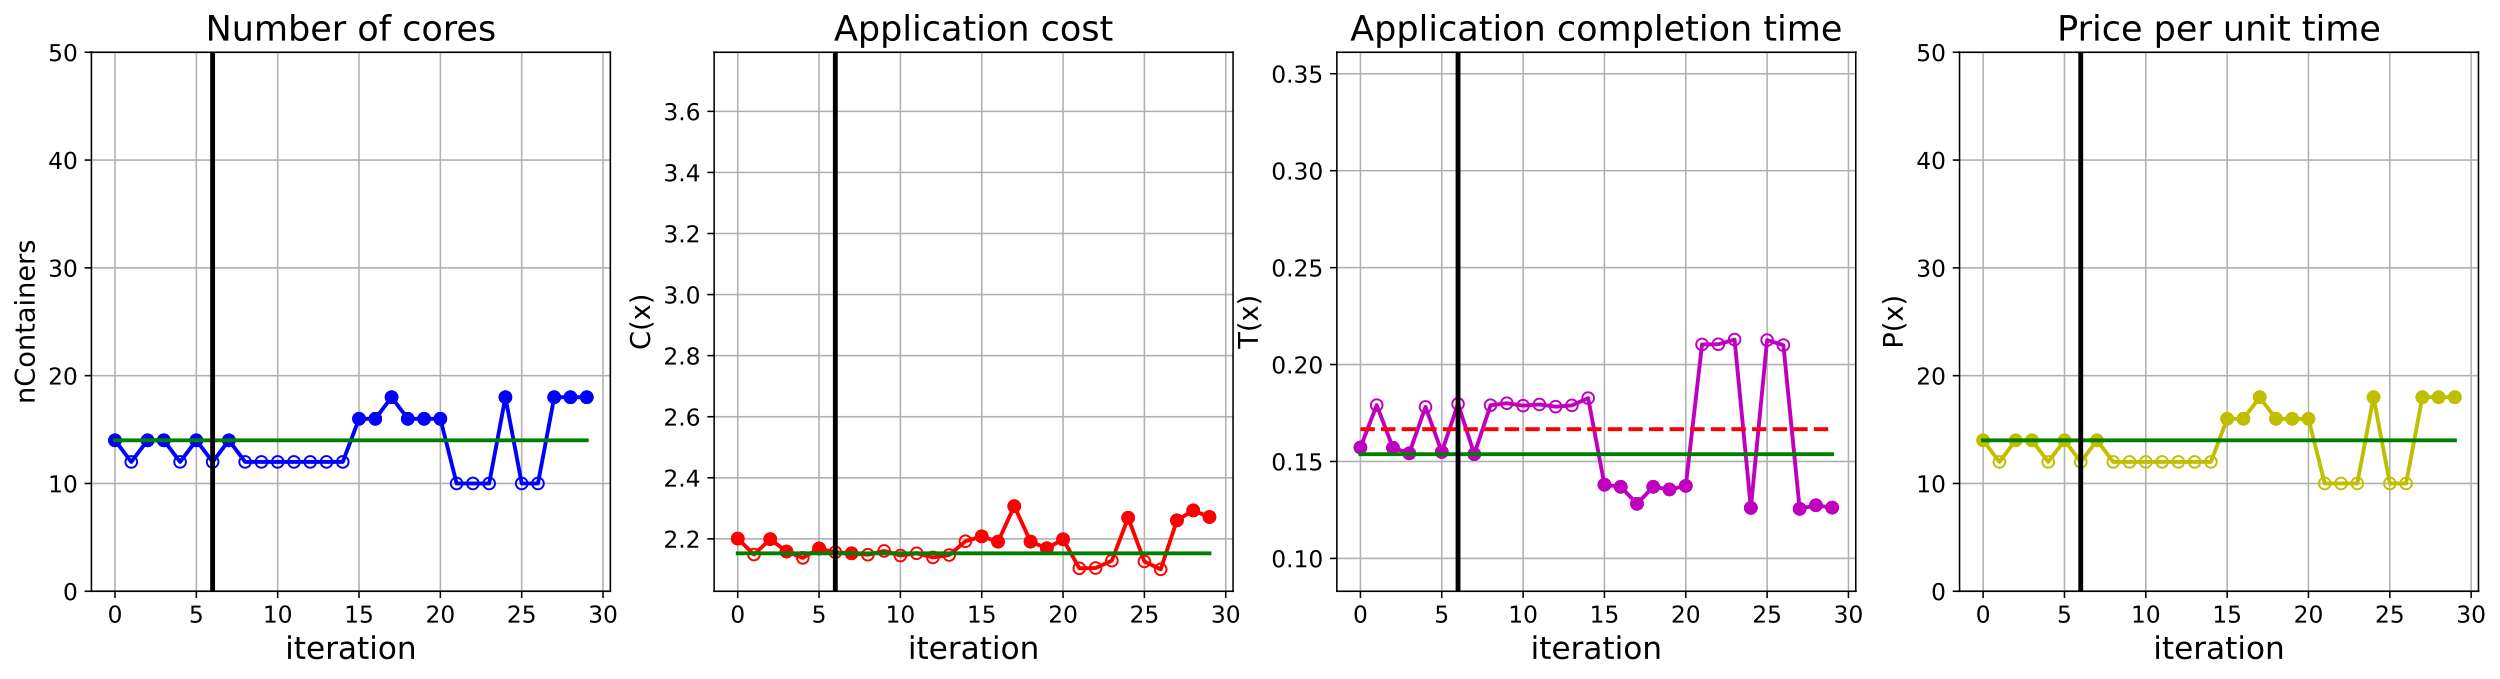 <?xml version="1.0" encoding="utf-8" standalone="no"?>
<!DOCTYPE svg PUBLIC "-//W3C//DTD SVG 1.1//EN"
  "http://www.w3.org/Graphics/SVG/1.1/DTD/svg11.dtd">
<!-- Created with matplotlib (https://matplotlib.org/) -->
<svg height="349.376pt" version="1.1" viewBox="0 0 1285.69 349.376" width="1285.69pt" xmlns="http://www.w3.org/2000/svg" xmlns:xlink="http://www.w3.org/1999/xlink">
 <defs>
  <style type="text/css">
*{stroke-linecap:butt;stroke-linejoin:round;}
  </style>
 </defs>
 <g id="figure_1">
  <g id="patch_1">
   <path d="M 0 349.376 
L 1285.69 349.376 
L 1285.69 0 
L 0 0 
z
" style="fill:#ffffff;"/>
  </g>
  <g id="axes_1">
   <g id="patch_2">
    <path d="M 47.019 304.077 
L 313.889 304.077 
L 313.889 26.877 
L 47.019 26.877 
z
" style="fill:#ffffff;"/>
   </g>
   <g id="matplotlib.axis_1">
    <g id="xtick_1">
     <g id="line2d_1">
      <path clip-path="url(#p271bb3ee51)" d="M 59.15 304.077 
L 59.15 26.877 
" style="fill:none;stroke:#b0b0b0;stroke-linecap:square;stroke-width:0.8;"/>
     </g>
     <g id="line2d_2">
      <defs>
       <path d="M 0 0 
L 0 3.5 
" id="m391ac9e25f" style="stroke:#000000;stroke-width:0.8;"/>
      </defs>
      <g>
       <use style="stroke:#000000;stroke-width:0.8;" x="59.15" xlink:href="#m391ac9e25f" y="304.077"/>
      </g>
     </g>
     <g id="text_1">
      <!-- 0 -->
      <defs>
       <path d="M 31.781 66.406 
Q 24.172 66.406 20.328 58.906 
Q 16.5 51.422 16.5 36.375 
Q 16.5 21.391 20.328 13.891 
Q 24.172 6.391 31.781 6.391 
Q 39.453 6.391 43.281 13.891 
Q 47.125 21.391 47.125 36.375 
Q 47.125 51.422 43.281 58.906 
Q 39.453 66.406 31.781 66.406 
z
M 31.781 74.219 
Q 44.047 74.219 50.516 64.516 
Q 56.984 54.828 56.984 36.375 
Q 56.984 17.969 50.516 8.266 
Q 44.047 -1.422 31.781 -1.422 
Q 19.531 -1.422 13.062 8.266 
Q 6.594 17.969 6.594 36.375 
Q 6.594 54.828 13.062 64.516 
Q 19.531 74.219 31.781 74.219 
z
" id="DejaVuSans-48"/>
      </defs>
      <g transform="translate(55.332 320.195)scale(0.12 -0.12)">
       <use xlink:href="#DejaVuSans-48"/>
      </g>
     </g>
    </g>
    <g id="xtick_2">
     <g id="line2d_3">
      <path clip-path="url(#p271bb3ee51)" d="M 100.979 304.077 
L 100.979 26.877 
" style="fill:none;stroke:#b0b0b0;stroke-linecap:square;stroke-width:0.8;"/>
     </g>
     <g id="line2d_4">
      <g>
       <use style="stroke:#000000;stroke-width:0.8;" x="100.979" xlink:href="#m391ac9e25f" y="304.077"/>
      </g>
     </g>
     <g id="text_2">
      <!-- 5 -->
      <defs>
       <path d="M 10.797 72.906 
L 49.516 72.906 
L 49.516 64.594 
L 19.828 64.594 
L 19.828 46.734 
Q 21.969 47.469 24.109 47.828 
Q 26.266 48.188 28.422 48.188 
Q 40.625 48.188 47.75 41.5 
Q 54.891 34.812 54.891 23.391 
Q 54.891 11.625 47.562 5.094 
Q 40.234 -1.422 26.906 -1.422 
Q 22.312 -1.422 17.547 -0.641 
Q 12.797 0.141 7.719 1.703 
L 7.719 11.625 
Q 12.109 9.234 16.797 8.062 
Q 21.484 6.891 26.703 6.891 
Q 35.156 6.891 40.078 11.328 
Q 45.016 15.766 45.016 23.391 
Q 45.016 31 40.078 35.438 
Q 35.156 39.891 26.703 39.891 
Q 22.75 39.891 18.812 39.016 
Q 14.891 38.141 10.797 36.281 
z
" id="DejaVuSans-53"/>
      </defs>
      <g transform="translate(97.161 320.195)scale(0.12 -0.12)">
       <use xlink:href="#DejaVuSans-53"/>
      </g>
     </g>
    </g>
    <g id="xtick_3">
     <g id="line2d_5">
      <path clip-path="url(#p271bb3ee51)" d="M 142.808 304.077 
L 142.808 26.877 
" style="fill:none;stroke:#b0b0b0;stroke-linecap:square;stroke-width:0.8;"/>
     </g>
     <g id="line2d_6">
      <g>
       <use style="stroke:#000000;stroke-width:0.8;" x="142.808" xlink:href="#m391ac9e25f" y="304.077"/>
      </g>
     </g>
     <g id="text_3">
      <!-- 10 -->
      <defs>
       <path d="M 12.406 8.297 
L 28.516 8.297 
L 28.516 63.922 
L 10.984 60.406 
L 10.984 69.391 
L 28.422 72.906 
L 38.281 72.906 
L 38.281 8.297 
L 54.391 8.297 
L 54.391 0 
L 12.406 0 
z
" id="DejaVuSans-49"/>
      </defs>
      <g transform="translate(135.173 320.195)scale(0.12 -0.12)">
       <use xlink:href="#DejaVuSans-49"/>
       <use x="63.623" xlink:href="#DejaVuSans-48"/>
      </g>
     </g>
    </g>
    <g id="xtick_4">
     <g id="line2d_7">
      <path clip-path="url(#p271bb3ee51)" d="M 184.637 304.077 
L 184.637 26.877 
" style="fill:none;stroke:#b0b0b0;stroke-linecap:square;stroke-width:0.8;"/>
     </g>
     <g id="line2d_8">
      <g>
       <use style="stroke:#000000;stroke-width:0.8;" x="184.637" xlink:href="#m391ac9e25f" y="304.077"/>
      </g>
     </g>
     <g id="text_4">
      <!-- 15 -->
      <g transform="translate(177.002 320.195)scale(0.12 -0.12)">
       <use xlink:href="#DejaVuSans-49"/>
       <use x="63.623" xlink:href="#DejaVuSans-53"/>
      </g>
     </g>
    </g>
    <g id="xtick_5">
     <g id="line2d_9">
      <path clip-path="url(#p271bb3ee51)" d="M 226.466 304.077 
L 226.466 26.877 
" style="fill:none;stroke:#b0b0b0;stroke-linecap:square;stroke-width:0.8;"/>
     </g>
     <g id="line2d_10">
      <g>
       <use style="stroke:#000000;stroke-width:0.8;" x="226.466" xlink:href="#m391ac9e25f" y="304.077"/>
      </g>
     </g>
     <g id="text_5">
      <!-- 20 -->
      <defs>
       <path d="M 19.188 8.297 
L 53.609 8.297 
L 53.609 0 
L 7.328 0 
L 7.328 8.297 
Q 12.938 14.109 22.625 23.891 
Q 32.328 33.688 34.812 36.531 
Q 39.547 41.844 41.422 45.531 
Q 43.312 49.219 43.312 52.781 
Q 43.312 58.594 39.234 62.25 
Q 35.156 65.922 28.609 65.922 
Q 23.969 65.922 18.812 64.312 
Q 13.672 62.703 7.812 59.422 
L 7.812 69.391 
Q 13.766 71.781 18.938 73 
Q 24.125 74.219 28.422 74.219 
Q 39.75 74.219 46.484 68.547 
Q 53.219 62.891 53.219 53.422 
Q 53.219 48.922 51.531 44.891 
Q 49.859 40.875 45.406 35.406 
Q 44.188 33.984 37.641 27.219 
Q 31.109 20.453 19.188 8.297 
z
" id="DejaVuSans-50"/>
      </defs>
      <g transform="translate(218.831 320.195)scale(0.12 -0.12)">
       <use xlink:href="#DejaVuSans-50"/>
       <use x="63.623" xlink:href="#DejaVuSans-48"/>
      </g>
     </g>
    </g>
    <g id="xtick_6">
     <g id="line2d_11">
      <path clip-path="url(#p271bb3ee51)" d="M 268.295 304.077 
L 268.295 26.877 
" style="fill:none;stroke:#b0b0b0;stroke-linecap:square;stroke-width:0.8;"/>
     </g>
     <g id="line2d_12">
      <g>
       <use style="stroke:#000000;stroke-width:0.8;" x="268.295" xlink:href="#m391ac9e25f" y="304.077"/>
      </g>
     </g>
     <g id="text_6">
      <!-- 25 -->
      <g transform="translate(260.66 320.195)scale(0.12 -0.12)">
       <use xlink:href="#DejaVuSans-50"/>
       <use x="63.623" xlink:href="#DejaVuSans-53"/>
      </g>
     </g>
    </g>
    <g id="xtick_7">
     <g id="line2d_13">
      <path clip-path="url(#p271bb3ee51)" d="M 310.124 304.077 
L 310.124 26.877 
" style="fill:none;stroke:#b0b0b0;stroke-linecap:square;stroke-width:0.8;"/>
     </g>
     <g id="line2d_14">
      <g>
       <use style="stroke:#000000;stroke-width:0.8;" x="310.124" xlink:href="#m391ac9e25f" y="304.077"/>
      </g>
     </g>
     <g id="text_7">
      <!-- 30 -->
      <defs>
       <path d="M 40.578 39.312 
Q 47.656 37.797 51.625 33 
Q 55.609 28.219 55.609 21.188 
Q 55.609 10.406 48.188 4.484 
Q 40.766 -1.422 27.094 -1.422 
Q 22.516 -1.422 17.656 -0.516 
Q 12.797 0.391 7.625 2.203 
L 7.625 11.719 
Q 11.719 9.328 16.594 8.109 
Q 21.484 6.891 26.812 6.891 
Q 36.078 6.891 40.938 10.547 
Q 45.797 14.203 45.797 21.188 
Q 45.797 27.641 41.281 31.266 
Q 36.766 34.906 28.719 34.906 
L 20.219 34.906 
L 20.219 43.016 
L 29.109 43.016 
Q 36.375 43.016 40.234 45.922 
Q 44.094 48.828 44.094 54.297 
Q 44.094 59.906 40.109 62.906 
Q 36.141 65.922 28.719 65.922 
Q 24.656 65.922 20.016 65.031 
Q 15.375 64.156 9.812 62.312 
L 9.812 71.094 
Q 15.438 72.656 20.344 73.438 
Q 25.25 74.219 29.594 74.219 
Q 40.828 74.219 47.359 69.109 
Q 53.906 64.016 53.906 55.328 
Q 53.906 49.266 50.438 45.094 
Q 46.969 40.922 40.578 39.312 
z
" id="DejaVuSans-51"/>
      </defs>
      <g transform="translate(302.489 320.195)scale(0.12 -0.12)">
       <use xlink:href="#DejaVuSans-51"/>
       <use x="63.623" xlink:href="#DejaVuSans-48"/>
      </g>
     </g>
    </g>
    <g id="text_8">
     <!-- iteration -->
     <defs>
      <path d="M 9.422 54.688 
L 18.406 54.688 
L 18.406 0 
L 9.422 0 
z
M 9.422 75.984 
L 18.406 75.984 
L 18.406 64.594 
L 9.422 64.594 
z
" id="DejaVuSans-105"/>
      <path d="M 18.312 70.219 
L 18.312 54.688 
L 36.812 54.688 
L 36.812 47.703 
L 18.312 47.703 
L 18.312 18.016 
Q 18.312 11.328 20.141 9.422 
Q 21.969 7.516 27.594 7.516 
L 36.812 7.516 
L 36.812 0 
L 27.594 0 
Q 17.188 0 13.234 3.875 
Q 9.281 7.766 9.281 18.016 
L 9.281 47.703 
L 2.688 47.703 
L 2.688 54.688 
L 9.281 54.688 
L 9.281 70.219 
z
" id="DejaVuSans-116"/>
      <path d="M 56.203 29.594 
L 56.203 25.203 
L 14.891 25.203 
Q 15.484 15.922 20.484 11.062 
Q 25.484 6.203 34.422 6.203 
Q 39.594 6.203 44.453 7.469 
Q 49.312 8.734 54.109 11.281 
L 54.109 2.781 
Q 49.266 0.734 44.188 -0.344 
Q 39.109 -1.422 33.891 -1.422 
Q 20.797 -1.422 13.156 6.188 
Q 5.516 13.812 5.516 26.812 
Q 5.516 40.234 12.766 48.109 
Q 20.016 56 32.328 56 
Q 43.359 56 49.781 48.891 
Q 56.203 41.797 56.203 29.594 
z
M 47.219 32.234 
Q 47.125 39.594 43.094 43.984 
Q 39.062 48.391 32.422 48.391 
Q 24.906 48.391 20.391 44.141 
Q 15.875 39.891 15.188 32.172 
z
" id="DejaVuSans-101"/>
      <path d="M 41.109 46.297 
Q 39.594 47.172 37.812 47.578 
Q 36.031 48 33.891 48 
Q 26.266 48 22.188 43.047 
Q 18.109 38.094 18.109 28.812 
L 18.109 0 
L 9.078 0 
L 9.078 54.688 
L 18.109 54.688 
L 18.109 46.188 
Q 20.953 51.172 25.484 53.578 
Q 30.031 56 36.531 56 
Q 37.453 56 38.578 55.875 
Q 39.703 55.766 41.062 55.516 
z
" id="DejaVuSans-114"/>
      <path d="M 34.281 27.484 
Q 23.391 27.484 19.188 25 
Q 14.984 22.516 14.984 16.5 
Q 14.984 11.719 18.141 8.906 
Q 21.297 6.109 26.703 6.109 
Q 34.188 6.109 38.703 11.406 
Q 43.219 16.703 43.219 25.484 
L 43.219 27.484 
z
M 52.203 31.203 
L 52.203 0 
L 43.219 0 
L 43.219 8.297 
Q 40.141 3.328 35.547 0.953 
Q 30.953 -1.422 24.312 -1.422 
Q 15.922 -1.422 10.953 3.297 
Q 6 8.016 6 15.922 
Q 6 25.141 12.172 29.828 
Q 18.359 34.516 30.609 34.516 
L 43.219 34.516 
L 43.219 35.406 
Q 43.219 41.609 39.141 45 
Q 35.062 48.391 27.688 48.391 
Q 23 48.391 18.547 47.266 
Q 14.109 46.141 10.016 43.891 
L 10.016 52.203 
Q 14.938 54.109 19.578 55.047 
Q 24.219 56 28.609 56 
Q 40.484 56 46.344 49.844 
Q 52.203 43.703 52.203 31.203 
z
" id="DejaVuSans-97"/>
      <path d="M 30.609 48.391 
Q 23.391 48.391 19.188 42.75 
Q 14.984 37.109 14.984 27.297 
Q 14.984 17.484 19.156 11.844 
Q 23.344 6.203 30.609 6.203 
Q 37.797 6.203 41.984 11.859 
Q 46.188 17.531 46.188 27.297 
Q 46.188 37.016 41.984 42.703 
Q 37.797 48.391 30.609 48.391 
z
M 30.609 56 
Q 42.328 56 49.016 48.375 
Q 55.719 40.766 55.719 27.297 
Q 55.719 13.875 49.016 6.219 
Q 42.328 -1.422 30.609 -1.422 
Q 18.844 -1.422 12.172 6.219 
Q 5.516 13.875 5.516 27.297 
Q 5.516 40.766 12.172 48.375 
Q 18.844 56 30.609 56 
z
" id="DejaVuSans-111"/>
      <path d="M 54.891 33.016 
L 54.891 0 
L 45.906 0 
L 45.906 32.719 
Q 45.906 40.484 42.875 44.328 
Q 39.844 48.188 33.797 48.188 
Q 26.516 48.188 22.312 43.547 
Q 18.109 38.922 18.109 30.906 
L 18.109 0 
L 9.078 0 
L 9.078 54.688 
L 18.109 54.688 
L 18.109 46.188 
Q 21.344 51.125 25.703 53.562 
Q 30.078 56 35.797 56 
Q 45.219 56 50.047 50.172 
Q 54.891 44.344 54.891 33.016 
z
" id="DejaVuSans-110"/>
     </defs>
     <g transform="translate(146.658 338.848)scale(0.16 -0.16)">
      <use xlink:href="#DejaVuSans-105"/>
      <use x="27.783" xlink:href="#DejaVuSans-116"/>
      <use x="66.992" xlink:href="#DejaVuSans-101"/>
      <use x="128.516" xlink:href="#DejaVuSans-114"/>
      <use x="169.629" xlink:href="#DejaVuSans-97"/>
      <use x="230.908" xlink:href="#DejaVuSans-116"/>
      <use x="270.117" xlink:href="#DejaVuSans-105"/>
      <use x="297.9" xlink:href="#DejaVuSans-111"/>
      <use x="359.082" xlink:href="#DejaVuSans-110"/>
     </g>
    </g>
   </g>
   <g id="matplotlib.axis_2">
    <g id="ytick_1">
     <g id="line2d_15">
      <path clip-path="url(#p271bb3ee51)" d="M 47.019 304.077 
L 313.889 304.077 
" style="fill:none;stroke:#b0b0b0;stroke-linecap:square;stroke-width:0.8;"/>
     </g>
     <g id="line2d_16">
      <defs>
       <path d="M 0 0 
L -3.5 0 
" id="m1698c85d03" style="stroke:#000000;stroke-width:0.8;"/>
      </defs>
      <g>
       <use style="stroke:#000000;stroke-width:0.8;" x="47.019" xlink:href="#m1698c85d03" y="304.077"/>
      </g>
     </g>
     <g id="text_9">
      <!-- 0 -->
      <g transform="translate(32.384 308.636)scale(0.12 -0.12)">
       <use xlink:href="#DejaVuSans-48"/>
      </g>
     </g>
    </g>
    <g id="ytick_2">
     <g id="line2d_17">
      <path clip-path="url(#p271bb3ee51)" d="M 47.019 248.637 
L 313.889 248.637 
" style="fill:none;stroke:#b0b0b0;stroke-linecap:square;stroke-width:0.8;"/>
     </g>
     <g id="line2d_18">
      <g>
       <use style="stroke:#000000;stroke-width:0.8;" x="47.019" xlink:href="#m1698c85d03" y="248.637"/>
      </g>
     </g>
     <g id="text_10">
      <!-- 10 -->
      <g transform="translate(24.749 253.196)scale(0.12 -0.12)">
       <use xlink:href="#DejaVuSans-49"/>
       <use x="63.623" xlink:href="#DejaVuSans-48"/>
      </g>
     </g>
    </g>
    <g id="ytick_3">
     <g id="line2d_19">
      <path clip-path="url(#p271bb3ee51)" d="M 47.019 193.197 
L 313.889 193.197 
" style="fill:none;stroke:#b0b0b0;stroke-linecap:square;stroke-width:0.8;"/>
     </g>
     <g id="line2d_20">
      <g>
       <use style="stroke:#000000;stroke-width:0.8;" x="47.019" xlink:href="#m1698c85d03" y="193.197"/>
      </g>
     </g>
     <g id="text_11">
      <!-- 20 -->
      <g transform="translate(24.749 197.756)scale(0.12 -0.12)">
       <use xlink:href="#DejaVuSans-50"/>
       <use x="63.623" xlink:href="#DejaVuSans-48"/>
      </g>
     </g>
    </g>
    <g id="ytick_4">
     <g id="line2d_21">
      <path clip-path="url(#p271bb3ee51)" d="M 47.019 137.757 
L 313.889 137.757 
" style="fill:none;stroke:#b0b0b0;stroke-linecap:square;stroke-width:0.8;"/>
     </g>
     <g id="line2d_22">
      <g>
       <use style="stroke:#000000;stroke-width:0.8;" x="47.019" xlink:href="#m1698c85d03" y="137.757"/>
      </g>
     </g>
     <g id="text_12">
      <!-- 30 -->
      <g transform="translate(24.749 142.316)scale(0.12 -0.12)">
       <use xlink:href="#DejaVuSans-51"/>
       <use x="63.623" xlink:href="#DejaVuSans-48"/>
      </g>
     </g>
    </g>
    <g id="ytick_5">
     <g id="line2d_23">
      <path clip-path="url(#p271bb3ee51)" d="M 47.019 82.317 
L 313.889 82.317 
" style="fill:none;stroke:#b0b0b0;stroke-linecap:square;stroke-width:0.8;"/>
     </g>
     <g id="line2d_24">
      <g>
       <use style="stroke:#000000;stroke-width:0.8;" x="47.019" xlink:href="#m1698c85d03" y="82.317"/>
      </g>
     </g>
     <g id="text_13">
      <!-- 40 -->
      <defs>
       <path d="M 37.797 64.312 
L 12.891 25.391 
L 37.797 25.391 
z
M 35.203 72.906 
L 47.609 72.906 
L 47.609 25.391 
L 58.016 25.391 
L 58.016 17.188 
L 47.609 17.188 
L 47.609 0 
L 37.797 0 
L 37.797 17.188 
L 4.891 17.188 
L 4.891 26.703 
z
" id="DejaVuSans-52"/>
      </defs>
      <g transform="translate(24.749 86.876)scale(0.12 -0.12)">
       <use xlink:href="#DejaVuSans-52"/>
       <use x="63.623" xlink:href="#DejaVuSans-48"/>
      </g>
     </g>
    </g>
    <g id="ytick_6">
     <g id="line2d_25">
      <path clip-path="url(#p271bb3ee51)" d="M 47.019 26.877 
L 313.889 26.877 
" style="fill:none;stroke:#b0b0b0;stroke-linecap:square;stroke-width:0.8;"/>
     </g>
     <g id="line2d_26">
      <g>
       <use style="stroke:#000000;stroke-width:0.8;" x="47.019" xlink:href="#m1698c85d03" y="26.877"/>
      </g>
     </g>
     <g id="text_14">
      <!-- 50 -->
      <g transform="translate(24.749 31.436)scale(0.12 -0.12)">
       <use xlink:href="#DejaVuSans-53"/>
       <use x="63.623" xlink:href="#DejaVuSans-48"/>
      </g>
     </g>
    </g>
    <g id="text_15">
     <!-- nContainers -->
     <defs>
      <path d="M 64.406 67.281 
L 64.406 56.891 
Q 59.422 61.531 53.781 63.812 
Q 48.141 66.109 41.797 66.109 
Q 29.297 66.109 22.656 58.469 
Q 16.016 50.828 16.016 36.375 
Q 16.016 21.969 22.656 14.328 
Q 29.297 6.688 41.797 6.688 
Q 48.141 6.688 53.781 8.984 
Q 59.422 11.281 64.406 15.922 
L 64.406 5.609 
Q 59.234 2.094 53.438 0.328 
Q 47.656 -1.422 41.219 -1.422 
Q 24.656 -1.422 15.125 8.703 
Q 5.609 18.844 5.609 36.375 
Q 5.609 53.953 15.125 64.078 
Q 24.656 74.219 41.219 74.219 
Q 47.75 74.219 53.531 72.484 
Q 59.328 70.75 64.406 67.281 
z
" id="DejaVuSans-67"/>
      <path d="M 44.281 53.078 
L 44.281 44.578 
Q 40.484 46.531 36.375 47.5 
Q 32.281 48.484 27.875 48.484 
Q 21.188 48.484 17.844 46.438 
Q 14.5 44.391 14.5 40.281 
Q 14.5 37.156 16.891 35.375 
Q 19.281 33.594 26.516 31.984 
L 29.594 31.297 
Q 39.156 29.25 43.188 25.516 
Q 47.219 21.781 47.219 15.094 
Q 47.219 7.469 41.188 3.016 
Q 35.156 -1.422 24.609 -1.422 
Q 20.219 -1.422 15.453 -0.562 
Q 10.688 0.297 5.422 2 
L 5.422 11.281 
Q 10.406 8.688 15.234 7.391 
Q 20.062 6.109 24.812 6.109 
Q 31.156 6.109 34.562 8.281 
Q 37.984 10.453 37.984 14.406 
Q 37.984 18.062 35.516 20.016 
Q 33.062 21.969 24.703 23.781 
L 21.578 24.516 
Q 13.234 26.266 9.516 29.906 
Q 5.812 33.547 5.812 39.891 
Q 5.812 47.609 11.281 51.797 
Q 16.75 56 26.812 56 
Q 31.781 56 36.172 55.266 
Q 40.578 54.547 44.281 53.078 
z
" id="DejaVuSans-115"/>
     </defs>
     <g transform="translate(17.838 207.767)rotate(-90)scale(0.14 -0.14)">
      <use xlink:href="#DejaVuSans-110"/>
      <use x="63.379" xlink:href="#DejaVuSans-67"/>
      <use x="133.203" xlink:href="#DejaVuSans-111"/>
      <use x="194.385" xlink:href="#DejaVuSans-110"/>
      <use x="257.764" xlink:href="#DejaVuSans-116"/>
      <use x="296.973" xlink:href="#DejaVuSans-97"/>
      <use x="358.252" xlink:href="#DejaVuSans-105"/>
      <use x="386.035" xlink:href="#DejaVuSans-110"/>
      <use x="449.414" xlink:href="#DejaVuSans-101"/>
      <use x="510.938" xlink:href="#DejaVuSans-114"/>
      <use x="552.051" xlink:href="#DejaVuSans-115"/>
     </g>
    </g>
   </g>
   <g id="line2d_27">
    <path clip-path="url(#p271bb3ee51)" d="M 59.15 226.461 
L 67.516 237.549 
L 75.881 226.461 
L 84.247 226.461 
L 92.613 237.549 
L 100.979 226.461 
L 109.345 237.549 
L 117.711 226.461 
L 126.076 237.549 
L 134.442 237.549 
L 142.808 237.549 
L 151.174 237.549 
L 159.54 237.549 
L 167.905 237.549 
L 176.271 237.549 
L 184.637 215.373 
L 193.003 215.373 
L 201.369 204.285 
L 209.735 215.373 
L 218.1 215.373 
L 226.466 215.373 
L 234.832 248.637 
L 243.198 248.637 
L 251.564 248.637 
L 259.929 204.285 
L 268.295 248.637 
L 276.661 248.637 
L 285.027 204.285 
L 293.393 204.285 
L 301.759 204.285 
" style="fill:none;stroke:#0000ff;stroke-linecap:square;stroke-width:2;"/>
    <defs>
     <path d="M 0 3 
C 0.796 3 1.559 2.684 2.121 2.121 
C 2.684 1.559 3 0.796 3 0 
C 3 -0.796 2.684 -1.559 2.121 -2.121 
C 1.559 -2.684 0.796 -3 0 -3 
C -0.796 -3 -1.559 -2.684 -2.121 -2.121 
C -2.684 -1.559 -3 -0.796 -3 0 
C -3 0.796 -2.684 1.559 -2.121 2.121 
C -1.559 2.684 -0.796 3 0 3 
z
" id="mefd0345a2c" style="stroke:#0000ff;"/>
    </defs>
    <g clip-path="url(#p271bb3ee51)">
     <use style="fill-opacity:0;stroke:#0000ff;" x="59.15" xlink:href="#mefd0345a2c" y="226.461"/>
     <use style="fill-opacity:0;stroke:#0000ff;" x="67.516" xlink:href="#mefd0345a2c" y="237.549"/>
     <use style="fill-opacity:0;stroke:#0000ff;" x="75.881" xlink:href="#mefd0345a2c" y="226.461"/>
     <use style="fill-opacity:0;stroke:#0000ff;" x="84.247" xlink:href="#mefd0345a2c" y="226.461"/>
     <use style="fill-opacity:0;stroke:#0000ff;" x="92.613" xlink:href="#mefd0345a2c" y="237.549"/>
     <use style="fill-opacity:0;stroke:#0000ff;" x="100.979" xlink:href="#mefd0345a2c" y="226.461"/>
     <use style="fill-opacity:0;stroke:#0000ff;" x="109.345" xlink:href="#mefd0345a2c" y="237.549"/>
     <use style="fill-opacity:0;stroke:#0000ff;" x="117.711" xlink:href="#mefd0345a2c" y="226.461"/>
     <use style="fill-opacity:0;stroke:#0000ff;" x="126.076" xlink:href="#mefd0345a2c" y="237.549"/>
     <use style="fill-opacity:0;stroke:#0000ff;" x="134.442" xlink:href="#mefd0345a2c" y="237.549"/>
     <use style="fill-opacity:0;stroke:#0000ff;" x="142.808" xlink:href="#mefd0345a2c" y="237.549"/>
     <use style="fill-opacity:0;stroke:#0000ff;" x="151.174" xlink:href="#mefd0345a2c" y="237.549"/>
     <use style="fill-opacity:0;stroke:#0000ff;" x="159.54" xlink:href="#mefd0345a2c" y="237.549"/>
     <use style="fill-opacity:0;stroke:#0000ff;" x="167.905" xlink:href="#mefd0345a2c" y="237.549"/>
     <use style="fill-opacity:0;stroke:#0000ff;" x="176.271" xlink:href="#mefd0345a2c" y="237.549"/>
     <use style="fill-opacity:0;stroke:#0000ff;" x="184.637" xlink:href="#mefd0345a2c" y="215.373"/>
     <use style="fill-opacity:0;stroke:#0000ff;" x="193.003" xlink:href="#mefd0345a2c" y="215.373"/>
     <use style="fill-opacity:0;stroke:#0000ff;" x="201.369" xlink:href="#mefd0345a2c" y="204.285"/>
     <use style="fill-opacity:0;stroke:#0000ff;" x="209.735" xlink:href="#mefd0345a2c" y="215.373"/>
     <use style="fill-opacity:0;stroke:#0000ff;" x="218.1" xlink:href="#mefd0345a2c" y="215.373"/>
     <use style="fill-opacity:0;stroke:#0000ff;" x="226.466" xlink:href="#mefd0345a2c" y="215.373"/>
     <use style="fill-opacity:0;stroke:#0000ff;" x="234.832" xlink:href="#mefd0345a2c" y="248.637"/>
     <use style="fill-opacity:0;stroke:#0000ff;" x="243.198" xlink:href="#mefd0345a2c" y="248.637"/>
     <use style="fill-opacity:0;stroke:#0000ff;" x="251.564" xlink:href="#mefd0345a2c" y="248.637"/>
     <use style="fill-opacity:0;stroke:#0000ff;" x="259.929" xlink:href="#mefd0345a2c" y="204.285"/>
     <use style="fill-opacity:0;stroke:#0000ff;" x="268.295" xlink:href="#mefd0345a2c" y="248.637"/>
     <use style="fill-opacity:0;stroke:#0000ff;" x="276.661" xlink:href="#mefd0345a2c" y="248.637"/>
     <use style="fill-opacity:0;stroke:#0000ff;" x="285.027" xlink:href="#mefd0345a2c" y="204.285"/>
     <use style="fill-opacity:0;stroke:#0000ff;" x="293.393" xlink:href="#mefd0345a2c" y="204.285"/>
     <use style="fill-opacity:0;stroke:#0000ff;" x="301.759" xlink:href="#mefd0345a2c" y="204.285"/>
    </g>
   </g>
   <g id="line2d_28">
    <defs>
     <path d="M 0 3 
C 0.796 3 1.559 2.684 2.121 2.121 
C 2.684 1.559 3 0.796 3 0 
C 3 -0.796 2.684 -1.559 2.121 -2.121 
C 1.559 -2.684 0.796 -3 0 -3 
C -0.796 -3 -1.559 -2.684 -2.121 -2.121 
C -2.684 -1.559 -3 -0.796 -3 0 
C -3 0.796 -2.684 1.559 -2.121 2.121 
C -1.559 2.684 -0.796 3 0 3 
z
" id="m01e5b9258b" style="stroke:#0000ff;"/>
    </defs>
    <g clip-path="url(#p271bb3ee51)">
     <use style="fill:#0000ff;stroke:#0000ff;" x="59.15" xlink:href="#m01e5b9258b" y="226.461"/>
    </g>
   </g>
   <g id="line2d_29">
    <g clip-path="url(#p271bb3ee51)">
     <use style="fill:#0000ff;stroke:#0000ff;" x="75.881" xlink:href="#m01e5b9258b" y="226.461"/>
    </g>
   </g>
   <g id="line2d_30">
    <g clip-path="url(#p271bb3ee51)">
     <use style="fill:#0000ff;stroke:#0000ff;" x="84.247" xlink:href="#m01e5b9258b" y="226.461"/>
    </g>
   </g>
   <g id="line2d_31">
    <g clip-path="url(#p271bb3ee51)">
     <use style="fill:#0000ff;stroke:#0000ff;" x="100.979" xlink:href="#m01e5b9258b" y="226.461"/>
    </g>
   </g>
   <g id="line2d_32">
    <g clip-path="url(#p271bb3ee51)">
     <use style="fill:#0000ff;stroke:#0000ff;" x="117.711" xlink:href="#m01e5b9258b" y="226.461"/>
    </g>
   </g>
   <g id="line2d_33">
    <g clip-path="url(#p271bb3ee51)">
     <use style="fill:#0000ff;stroke:#0000ff;" x="184.637" xlink:href="#m01e5b9258b" y="215.373"/>
    </g>
   </g>
   <g id="line2d_34">
    <g clip-path="url(#p271bb3ee51)">
     <use style="fill:#0000ff;stroke:#0000ff;" x="193.003" xlink:href="#m01e5b9258b" y="215.373"/>
    </g>
   </g>
   <g id="line2d_35">
    <g clip-path="url(#p271bb3ee51)">
     <use style="fill:#0000ff;stroke:#0000ff;" x="201.369" xlink:href="#m01e5b9258b" y="204.285"/>
    </g>
   </g>
   <g id="line2d_36">
    <g clip-path="url(#p271bb3ee51)">
     <use style="fill:#0000ff;stroke:#0000ff;" x="209.735" xlink:href="#m01e5b9258b" y="215.373"/>
    </g>
   </g>
   <g id="line2d_37">
    <g clip-path="url(#p271bb3ee51)">
     <use style="fill:#0000ff;stroke:#0000ff;" x="218.1" xlink:href="#m01e5b9258b" y="215.373"/>
    </g>
   </g>
   <g id="line2d_38">
    <g clip-path="url(#p271bb3ee51)">
     <use style="fill:#0000ff;stroke:#0000ff;" x="226.466" xlink:href="#m01e5b9258b" y="215.373"/>
    </g>
   </g>
   <g id="line2d_39">
    <g clip-path="url(#p271bb3ee51)">
     <use style="fill:#0000ff;stroke:#0000ff;" x="259.929" xlink:href="#m01e5b9258b" y="204.285"/>
    </g>
   </g>
   <g id="line2d_40">
    <g clip-path="url(#p271bb3ee51)">
     <use style="fill:#0000ff;stroke:#0000ff;" x="285.027" xlink:href="#m01e5b9258b" y="204.285"/>
    </g>
   </g>
   <g id="line2d_41">
    <g clip-path="url(#p271bb3ee51)">
     <use style="fill:#0000ff;stroke:#0000ff;" x="293.393" xlink:href="#m01e5b9258b" y="204.285"/>
    </g>
   </g>
   <g id="line2d_42">
    <g clip-path="url(#p271bb3ee51)">
     <use style="fill:#0000ff;stroke:#0000ff;" x="301.759" xlink:href="#m01e5b9258b" y="204.285"/>
    </g>
   </g>
   <g id="line2d_43">
    <path clip-path="url(#p271bb3ee51)" d="M 59.15 226.461 
L 67.516 226.461 
L 75.881 226.461 
L 84.247 226.461 
L 92.613 226.461 
L 100.979 226.461 
L 109.345 226.461 
L 117.711 226.461 
L 126.076 226.461 
L 134.442 226.461 
L 142.808 226.461 
L 151.174 226.461 
L 159.54 226.461 
L 167.905 226.461 
L 176.271 226.461 
L 184.637 226.461 
L 193.003 226.461 
L 201.369 226.461 
L 209.735 226.461 
L 218.1 226.461 
L 226.466 226.461 
L 234.832 226.461 
L 243.198 226.461 
L 251.564 226.461 
L 259.929 226.461 
L 268.295 226.461 
L 276.661 226.461 
L 285.027 226.461 
L 293.393 226.461 
L 301.759 226.461 
" style="fill:none;stroke:#008000;stroke-linecap:square;stroke-width:2;"/>
   </g>
   <g id="line2d_44">
    <path clip-path="url(#p271bb3ee51)" d="M 109.345 304.077 
L 109.345 26.877 
" style="fill:none;stroke:#000000;stroke-linecap:square;stroke-width:2.5;"/>
   </g>
   <g id="patch_3">
    <path d="M 47.019 304.077 
L 47.019 26.877 
" style="fill:none;stroke:#000000;stroke-linecap:square;stroke-linejoin:miter;stroke-width:0.8;"/>
   </g>
   <g id="patch_4">
    <path d="M 313.889 304.077 
L 313.889 26.877 
" style="fill:none;stroke:#000000;stroke-linecap:square;stroke-linejoin:miter;stroke-width:0.8;"/>
   </g>
   <g id="patch_5">
    <path d="M 47.019 304.077 
L 313.889 304.077 
" style="fill:none;stroke:#000000;stroke-linecap:square;stroke-linejoin:miter;stroke-width:0.8;"/>
   </g>
   <g id="patch_6">
    <path d="M 47.019 26.877 
L 313.889 26.877 
" style="fill:none;stroke:#000000;stroke-linecap:square;stroke-linejoin:miter;stroke-width:0.8;"/>
   </g>
   <g id="text_16">
    <!-- Number of cores -->
    <defs>
     <path d="M 9.812 72.906 
L 23.094 72.906 
L 55.422 11.922 
L 55.422 72.906 
L 64.984 72.906 
L 64.984 0 
L 51.703 0 
L 19.391 60.984 
L 19.391 0 
L 9.812 0 
z
" id="DejaVuSans-78"/>
     <path d="M 8.5 21.578 
L 8.5 54.688 
L 17.484 54.688 
L 17.484 21.922 
Q 17.484 14.156 20.5 10.266 
Q 23.531 6.391 29.594 6.391 
Q 36.859 6.391 41.078 11.031 
Q 45.312 15.672 45.312 23.688 
L 45.312 54.688 
L 54.297 54.688 
L 54.297 0 
L 45.312 0 
L 45.312 8.406 
Q 42.047 3.422 37.719 1 
Q 33.406 -1.422 27.688 -1.422 
Q 18.266 -1.422 13.375 4.438 
Q 8.5 10.297 8.5 21.578 
z
M 31.109 56 
z
" id="DejaVuSans-117"/>
     <path d="M 52 44.188 
Q 55.375 50.25 60.062 53.125 
Q 64.75 56 71.094 56 
Q 79.641 56 84.281 50.016 
Q 88.922 44.047 88.922 33.016 
L 88.922 0 
L 79.891 0 
L 79.891 32.719 
Q 79.891 40.578 77.094 44.375 
Q 74.312 48.188 68.609 48.188 
Q 61.625 48.188 57.562 43.547 
Q 53.516 38.922 53.516 30.906 
L 53.516 0 
L 44.484 0 
L 44.484 32.719 
Q 44.484 40.625 41.703 44.406 
Q 38.922 48.188 33.109 48.188 
Q 26.219 48.188 22.156 43.531 
Q 18.109 38.875 18.109 30.906 
L 18.109 0 
L 9.078 0 
L 9.078 54.688 
L 18.109 54.688 
L 18.109 46.188 
Q 21.188 51.219 25.484 53.609 
Q 29.781 56 35.688 56 
Q 41.656 56 45.828 52.969 
Q 50 49.953 52 44.188 
z
" id="DejaVuSans-109"/>
     <path d="M 48.688 27.297 
Q 48.688 37.203 44.609 42.844 
Q 40.531 48.484 33.406 48.484 
Q 26.266 48.484 22.188 42.844 
Q 18.109 37.203 18.109 27.297 
Q 18.109 17.391 22.188 11.75 
Q 26.266 6.109 33.406 6.109 
Q 40.531 6.109 44.609 11.75 
Q 48.688 17.391 48.688 27.297 
z
M 18.109 46.391 
Q 20.953 51.266 25.266 53.625 
Q 29.594 56 35.594 56 
Q 45.562 56 51.781 48.094 
Q 58.016 40.188 58.016 27.297 
Q 58.016 14.406 51.781 6.484 
Q 45.562 -1.422 35.594 -1.422 
Q 29.594 -1.422 25.266 0.953 
Q 20.953 3.328 18.109 8.203 
L 18.109 0 
L 9.078 0 
L 9.078 75.984 
L 18.109 75.984 
z
" id="DejaVuSans-98"/>
     <path id="DejaVuSans-32"/>
     <path d="M 37.109 75.984 
L 37.109 68.5 
L 28.516 68.5 
Q 23.688 68.5 21.797 66.547 
Q 19.922 64.594 19.922 59.516 
L 19.922 54.688 
L 34.719 54.688 
L 34.719 47.703 
L 19.922 47.703 
L 19.922 0 
L 10.891 0 
L 10.891 47.703 
L 2.297 47.703 
L 2.297 54.688 
L 10.891 54.688 
L 10.891 58.5 
Q 10.891 67.625 15.141 71.797 
Q 19.391 75.984 28.609 75.984 
z
" id="DejaVuSans-102"/>
     <path d="M 48.781 52.594 
L 48.781 44.188 
Q 44.969 46.297 41.141 47.344 
Q 37.312 48.391 33.406 48.391 
Q 24.656 48.391 19.812 42.844 
Q 14.984 37.312 14.984 27.297 
Q 14.984 17.281 19.812 11.734 
Q 24.656 6.203 33.406 6.203 
Q 37.312 6.203 41.141 7.25 
Q 44.969 8.297 48.781 10.406 
L 48.781 2.094 
Q 45.016 0.344 40.984 -0.531 
Q 36.969 -1.422 32.422 -1.422 
Q 20.062 -1.422 12.781 6.344 
Q 5.516 14.109 5.516 27.297 
Q 5.516 40.672 12.859 48.328 
Q 20.219 56 33.016 56 
Q 37.156 56 41.109 55.141 
Q 45.062 54.297 48.781 52.594 
z
" id="DejaVuSans-99"/>
    </defs>
    <g transform="translate(105.725 20.877)scale(0.18 -0.18)">
     <use xlink:href="#DejaVuSans-78"/>
     <use x="74.805" xlink:href="#DejaVuSans-117"/>
     <use x="138.184" xlink:href="#DejaVuSans-109"/>
     <use x="235.596" xlink:href="#DejaVuSans-98"/>
     <use x="299.072" xlink:href="#DejaVuSans-101"/>
     <use x="360.596" xlink:href="#DejaVuSans-114"/>
     <use x="401.709" xlink:href="#DejaVuSans-32"/>
     <use x="433.496" xlink:href="#DejaVuSans-111"/>
     <use x="494.678" xlink:href="#DejaVuSans-102"/>
     <use x="529.883" xlink:href="#DejaVuSans-32"/>
     <use x="561.67" xlink:href="#DejaVuSans-99"/>
     <use x="616.65" xlink:href="#DejaVuSans-111"/>
     <use x="677.832" xlink:href="#DejaVuSans-114"/>
     <use x="716.695" xlink:href="#DejaVuSans-101"/>
     <use x="778.219" xlink:href="#DejaVuSans-115"/>
    </g>
   </g>
  </g>
  <g id="axes_2">
   <g id="patch_7">
    <path d="M 367.263 304.077 
L 634.132 304.077 
L 634.132 26.877 
L 367.263 26.877 
z
" style="fill:#ffffff;"/>
   </g>
   <g id="matplotlib.axis_3">
    <g id="xtick_8">
     <g id="line2d_45">
      <path clip-path="url(#pc6b2c00810)" d="M 379.393 304.077 
L 379.393 26.877 
" style="fill:none;stroke:#b0b0b0;stroke-linecap:square;stroke-width:0.8;"/>
     </g>
     <g id="line2d_46">
      <g>
       <use style="stroke:#000000;stroke-width:0.8;" x="379.393" xlink:href="#m391ac9e25f" y="304.077"/>
      </g>
     </g>
     <g id="text_17">
      <!-- 0 -->
      <g transform="translate(375.576 320.195)scale(0.12 -0.12)">
       <use xlink:href="#DejaVuSans-48"/>
      </g>
     </g>
    </g>
    <g id="xtick_9">
     <g id="line2d_47">
      <path clip-path="url(#pc6b2c00810)" d="M 421.222 304.077 
L 421.222 26.877 
" style="fill:none;stroke:#b0b0b0;stroke-linecap:square;stroke-width:0.8;"/>
     </g>
     <g id="line2d_48">
      <g>
       <use style="stroke:#000000;stroke-width:0.8;" x="421.222" xlink:href="#m391ac9e25f" y="304.077"/>
      </g>
     </g>
     <g id="text_18">
      <!-- 5 -->
      <g transform="translate(417.405 320.195)scale(0.12 -0.12)">
       <use xlink:href="#DejaVuSans-53"/>
      </g>
     </g>
    </g>
    <g id="xtick_10">
     <g id="line2d_49">
      <path clip-path="url(#pc6b2c00810)" d="M 463.051 304.077 
L 463.051 26.877 
" style="fill:none;stroke:#b0b0b0;stroke-linecap:square;stroke-width:0.8;"/>
     </g>
     <g id="line2d_50">
      <g>
       <use style="stroke:#000000;stroke-width:0.8;" x="463.051" xlink:href="#m391ac9e25f" y="304.077"/>
      </g>
     </g>
     <g id="text_19">
      <!-- 10 -->
      <g transform="translate(455.416 320.195)scale(0.12 -0.12)">
       <use xlink:href="#DejaVuSans-49"/>
       <use x="63.623" xlink:href="#DejaVuSans-48"/>
      </g>
     </g>
    </g>
    <g id="xtick_11">
     <g id="line2d_51">
      <path clip-path="url(#pc6b2c00810)" d="M 504.881 304.077 
L 504.881 26.877 
" style="fill:none;stroke:#b0b0b0;stroke-linecap:square;stroke-width:0.8;"/>
     </g>
     <g id="line2d_52">
      <g>
       <use style="stroke:#000000;stroke-width:0.8;" x="504.881" xlink:href="#m391ac9e25f" y="304.077"/>
      </g>
     </g>
     <g id="text_20">
      <!-- 15 -->
      <g transform="translate(497.246 320.195)scale(0.12 -0.12)">
       <use xlink:href="#DejaVuSans-49"/>
       <use x="63.623" xlink:href="#DejaVuSans-53"/>
      </g>
     </g>
    </g>
    <g id="xtick_12">
     <g id="line2d_53">
      <path clip-path="url(#pc6b2c00810)" d="M 546.71 304.077 
L 546.71 26.877 
" style="fill:none;stroke:#b0b0b0;stroke-linecap:square;stroke-width:0.8;"/>
     </g>
     <g id="line2d_54">
      <g>
       <use style="stroke:#000000;stroke-width:0.8;" x="546.71" xlink:href="#m391ac9e25f" y="304.077"/>
      </g>
     </g>
     <g id="text_21">
      <!-- 20 -->
      <g transform="translate(539.075 320.195)scale(0.12 -0.12)">
       <use xlink:href="#DejaVuSans-50"/>
       <use x="63.623" xlink:href="#DejaVuSans-48"/>
      </g>
     </g>
    </g>
    <g id="xtick_13">
     <g id="line2d_55">
      <path clip-path="url(#pc6b2c00810)" d="M 588.539 304.077 
L 588.539 26.877 
" style="fill:none;stroke:#b0b0b0;stroke-linecap:square;stroke-width:0.8;"/>
     </g>
     <g id="line2d_56">
      <g>
       <use style="stroke:#000000;stroke-width:0.8;" x="588.539" xlink:href="#m391ac9e25f" y="304.077"/>
      </g>
     </g>
     <g id="text_22">
      <!-- 25 -->
      <g transform="translate(580.904 320.195)scale(0.12 -0.12)">
       <use xlink:href="#DejaVuSans-50"/>
       <use x="63.623" xlink:href="#DejaVuSans-53"/>
      </g>
     </g>
    </g>
    <g id="xtick_14">
     <g id="line2d_57">
      <path clip-path="url(#pc6b2c00810)" d="M 630.368 304.077 
L 630.368 26.877 
" style="fill:none;stroke:#b0b0b0;stroke-linecap:square;stroke-width:0.8;"/>
     </g>
     <g id="line2d_58">
      <g>
       <use style="stroke:#000000;stroke-width:0.8;" x="630.368" xlink:href="#m391ac9e25f" y="304.077"/>
      </g>
     </g>
     <g id="text_23">
      <!-- 30 -->
      <g transform="translate(622.733 320.195)scale(0.12 -0.12)">
       <use xlink:href="#DejaVuSans-51"/>
       <use x="63.623" xlink:href="#DejaVuSans-48"/>
      </g>
     </g>
    </g>
    <g id="text_24">
     <!-- iteration -->
     <g transform="translate(466.901 338.848)scale(0.16 -0.16)">
      <use xlink:href="#DejaVuSans-105"/>
      <use x="27.783" xlink:href="#DejaVuSans-116"/>
      <use x="66.992" xlink:href="#DejaVuSans-101"/>
      <use x="128.516" xlink:href="#DejaVuSans-114"/>
      <use x="169.629" xlink:href="#DejaVuSans-97"/>
      <use x="230.908" xlink:href="#DejaVuSans-116"/>
      <use x="270.117" xlink:href="#DejaVuSans-105"/>
      <use x="297.9" xlink:href="#DejaVuSans-111"/>
      <use x="359.082" xlink:href="#DejaVuSans-110"/>
     </g>
    </g>
   </g>
   <g id="matplotlib.axis_4">
    <g id="ytick_7">
     <g id="line2d_59">
      <path clip-path="url(#pc6b2c00810)" d="M 367.263 277.129 
L 634.132 277.129 
" style="fill:none;stroke:#b0b0b0;stroke-linecap:square;stroke-width:0.8;"/>
     </g>
     <g id="line2d_60">
      <g>
       <use style="stroke:#000000;stroke-width:0.8;" x="367.263" xlink:href="#m1698c85d03" y="277.129"/>
      </g>
     </g>
     <g id="text_25">
      <!-- 2.2 -->
      <defs>
       <path d="M 10.688 12.406 
L 21 12.406 
L 21 0 
L 10.688 0 
z
" id="DejaVuSans-46"/>
      </defs>
      <g transform="translate(341.179 281.688)scale(0.12 -0.12)">
       <use xlink:href="#DejaVuSans-50"/>
       <use x="63.623" xlink:href="#DejaVuSans-46"/>
       <use x="95.41" xlink:href="#DejaVuSans-50"/>
      </g>
     </g>
    </g>
    <g id="ytick_8">
     <g id="line2d_61">
      <path clip-path="url(#pc6b2c00810)" d="M 367.263 245.72 
L 634.132 245.72 
" style="fill:none;stroke:#b0b0b0;stroke-linecap:square;stroke-width:0.8;"/>
     </g>
     <g id="line2d_62">
      <g>
       <use style="stroke:#000000;stroke-width:0.8;" x="367.263" xlink:href="#m1698c85d03" y="245.72"/>
      </g>
     </g>
     <g id="text_26">
      <!-- 2.4 -->
      <g transform="translate(341.179 250.279)scale(0.12 -0.12)">
       <use xlink:href="#DejaVuSans-50"/>
       <use x="63.623" xlink:href="#DejaVuSans-46"/>
       <use x="95.41" xlink:href="#DejaVuSans-52"/>
      </g>
     </g>
    </g>
    <g id="ytick_9">
     <g id="line2d_63">
      <path clip-path="url(#pc6b2c00810)" d="M 367.263 214.31 
L 634.132 214.31 
" style="fill:none;stroke:#b0b0b0;stroke-linecap:square;stroke-width:0.8;"/>
     </g>
     <g id="line2d_64">
      <g>
       <use style="stroke:#000000;stroke-width:0.8;" x="367.263" xlink:href="#m1698c85d03" y="214.31"/>
      </g>
     </g>
     <g id="text_27">
      <!-- 2.6 -->
      <defs>
       <path d="M 33.016 40.375 
Q 26.375 40.375 22.484 35.828 
Q 18.609 31.297 18.609 23.391 
Q 18.609 15.531 22.484 10.953 
Q 26.375 6.391 33.016 6.391 
Q 39.656 6.391 43.531 10.953 
Q 47.406 15.531 47.406 23.391 
Q 47.406 31.297 43.531 35.828 
Q 39.656 40.375 33.016 40.375 
z
M 52.594 71.297 
L 52.594 62.312 
Q 48.875 64.062 45.094 64.984 
Q 41.312 65.922 37.594 65.922 
Q 27.828 65.922 22.672 59.328 
Q 17.531 52.734 16.797 39.406 
Q 19.672 43.656 24.016 45.922 
Q 28.375 48.188 33.594 48.188 
Q 44.578 48.188 50.953 41.516 
Q 57.328 34.859 57.328 23.391 
Q 57.328 12.156 50.688 5.359 
Q 44.047 -1.422 33.016 -1.422 
Q 20.359 -1.422 13.672 8.266 
Q 6.984 17.969 6.984 36.375 
Q 6.984 53.656 15.188 63.938 
Q 23.391 74.219 37.203 74.219 
Q 40.922 74.219 44.703 73.484 
Q 48.484 72.75 52.594 71.297 
z
" id="DejaVuSans-54"/>
      </defs>
      <g transform="translate(341.179 218.87)scale(0.12 -0.12)">
       <use xlink:href="#DejaVuSans-50"/>
       <use x="63.623" xlink:href="#DejaVuSans-46"/>
       <use x="95.41" xlink:href="#DejaVuSans-54"/>
      </g>
     </g>
    </g>
    <g id="ytick_10">
     <g id="line2d_65">
      <path clip-path="url(#pc6b2c00810)" d="M 367.263 182.901 
L 634.132 182.901 
" style="fill:none;stroke:#b0b0b0;stroke-linecap:square;stroke-width:0.8;"/>
     </g>
     <g id="line2d_66">
      <g>
       <use style="stroke:#000000;stroke-width:0.8;" x="367.263" xlink:href="#m1698c85d03" y="182.901"/>
      </g>
     </g>
     <g id="text_28">
      <!-- 2.8 -->
      <defs>
       <path d="M 31.781 34.625 
Q 24.75 34.625 20.719 30.859 
Q 16.703 27.094 16.703 20.516 
Q 16.703 13.922 20.719 10.156 
Q 24.75 6.391 31.781 6.391 
Q 38.812 6.391 42.859 10.172 
Q 46.922 13.969 46.922 20.516 
Q 46.922 27.094 42.891 30.859 
Q 38.875 34.625 31.781 34.625 
z
M 21.922 38.812 
Q 15.578 40.375 12.031 44.719 
Q 8.5 49.078 8.5 55.328 
Q 8.5 64.062 14.719 69.141 
Q 20.953 74.219 31.781 74.219 
Q 42.672 74.219 48.875 69.141 
Q 55.078 64.062 55.078 55.328 
Q 55.078 49.078 51.531 44.719 
Q 48 40.375 41.703 38.812 
Q 48.828 37.156 52.797 32.312 
Q 56.781 27.484 56.781 20.516 
Q 56.781 9.906 50.312 4.234 
Q 43.844 -1.422 31.781 -1.422 
Q 19.734 -1.422 13.25 4.234 
Q 6.781 9.906 6.781 20.516 
Q 6.781 27.484 10.781 32.312 
Q 14.797 37.156 21.922 38.812 
z
M 18.312 54.391 
Q 18.312 48.734 21.844 45.562 
Q 25.391 42.391 31.781 42.391 
Q 38.141 42.391 41.719 45.562 
Q 45.312 48.734 45.312 54.391 
Q 45.312 60.062 41.719 63.234 
Q 38.141 66.406 31.781 66.406 
Q 25.391 66.406 21.844 63.234 
Q 18.312 60.062 18.312 54.391 
z
" id="DejaVuSans-56"/>
      </defs>
      <g transform="translate(341.179 187.46)scale(0.12 -0.12)">
       <use xlink:href="#DejaVuSans-50"/>
       <use x="63.623" xlink:href="#DejaVuSans-46"/>
       <use x="95.41" xlink:href="#DejaVuSans-56"/>
      </g>
     </g>
    </g>
    <g id="ytick_11">
     <g id="line2d_67">
      <path clip-path="url(#pc6b2c00810)" d="M 367.263 151.492 
L 634.132 151.492 
" style="fill:none;stroke:#b0b0b0;stroke-linecap:square;stroke-width:0.8;"/>
     </g>
     <g id="line2d_68">
      <g>
       <use style="stroke:#000000;stroke-width:0.8;" x="367.263" xlink:href="#m1698c85d03" y="151.492"/>
      </g>
     </g>
     <g id="text_29">
      <!-- 3.0 -->
      <g transform="translate(341.179 156.051)scale(0.12 -0.12)">
       <use xlink:href="#DejaVuSans-51"/>
       <use x="63.623" xlink:href="#DejaVuSans-46"/>
       <use x="95.41" xlink:href="#DejaVuSans-48"/>
      </g>
     </g>
    </g>
    <g id="ytick_12">
     <g id="line2d_69">
      <path clip-path="url(#pc6b2c00810)" d="M 367.263 120.082 
L 634.132 120.082 
" style="fill:none;stroke:#b0b0b0;stroke-linecap:square;stroke-width:0.8;"/>
     </g>
     <g id="line2d_70">
      <g>
       <use style="stroke:#000000;stroke-width:0.8;" x="367.263" xlink:href="#m1698c85d03" y="120.082"/>
      </g>
     </g>
     <g id="text_30">
      <!-- 3.2 -->
      <g transform="translate(341.179 124.641)scale(0.12 -0.12)">
       <use xlink:href="#DejaVuSans-51"/>
       <use x="63.623" xlink:href="#DejaVuSans-46"/>
       <use x="95.41" xlink:href="#DejaVuSans-50"/>
      </g>
     </g>
    </g>
    <g id="ytick_13">
     <g id="line2d_71">
      <path clip-path="url(#pc6b2c00810)" d="M 367.263 88.673 
L 634.132 88.673 
" style="fill:none;stroke:#b0b0b0;stroke-linecap:square;stroke-width:0.8;"/>
     </g>
     <g id="line2d_72">
      <g>
       <use style="stroke:#000000;stroke-width:0.8;" x="367.263" xlink:href="#m1698c85d03" y="88.673"/>
      </g>
     </g>
     <g id="text_31">
      <!-- 3.4 -->
      <g transform="translate(341.179 93.232)scale(0.12 -0.12)">
       <use xlink:href="#DejaVuSans-51"/>
       <use x="63.623" xlink:href="#DejaVuSans-46"/>
       <use x="95.41" xlink:href="#DejaVuSans-52"/>
      </g>
     </g>
    </g>
    <g id="ytick_14">
     <g id="line2d_73">
      <path clip-path="url(#pc6b2c00810)" d="M 367.263 57.263 
L 634.132 57.263 
" style="fill:none;stroke:#b0b0b0;stroke-linecap:square;stroke-width:0.8;"/>
     </g>
     <g id="line2d_74">
      <g>
       <use style="stroke:#000000;stroke-width:0.8;" x="367.263" xlink:href="#m1698c85d03" y="57.263"/>
      </g>
     </g>
     <g id="text_32">
      <!-- 3.6 -->
      <g transform="translate(341.179 61.822)scale(0.12 -0.12)">
       <use xlink:href="#DejaVuSans-51"/>
       <use x="63.623" xlink:href="#DejaVuSans-46"/>
       <use x="95.41" xlink:href="#DejaVuSans-54"/>
      </g>
     </g>
    </g>
    <g id="text_33">
     <!-- C(x) -->
     <defs>
      <path d="M 31 75.875 
Q 24.469 64.656 21.281 53.656 
Q 18.109 42.672 18.109 31.391 
Q 18.109 20.125 21.312 9.062 
Q 24.516 -2 31 -13.188 
L 23.188 -13.188 
Q 15.875 -1.703 12.234 9.375 
Q 8.594 20.453 8.594 31.391 
Q 8.594 42.281 12.203 53.312 
Q 15.828 64.359 23.188 75.875 
z
" id="DejaVuSans-40"/>
      <path d="M 54.891 54.688 
L 35.109 28.078 
L 55.906 0 
L 45.312 0 
L 29.391 21.484 
L 13.484 0 
L 2.875 0 
L 24.125 28.609 
L 4.688 54.688 
L 15.281 54.688 
L 29.781 35.203 
L 44.281 54.688 
z
" id="DejaVuSans-120"/>
      <path d="M 8.016 75.875 
L 15.828 75.875 
Q 23.141 64.359 26.781 53.312 
Q 30.422 42.281 30.422 31.391 
Q 30.422 20.453 26.781 9.375 
Q 23.141 -1.703 15.828 -13.188 
L 8.016 -13.188 
Q 14.5 -2 17.703 9.062 
Q 20.906 20.125 20.906 31.391 
Q 20.906 42.672 17.703 53.656 
Q 14.5 64.656 8.016 75.875 
z
" id="DejaVuSans-41"/>
     </defs>
     <g transform="translate(334.268 179.97)rotate(-90)scale(0.14 -0.14)">
      <use xlink:href="#DejaVuSans-67"/>
      <use x="69.824" xlink:href="#DejaVuSans-40"/>
      <use x="108.838" xlink:href="#DejaVuSans-120"/>
      <use x="168.018" xlink:href="#DejaVuSans-41"/>
     </g>
    </g>
   </g>
   <g id="line2d_75">
    <path clip-path="url(#pc6b2c00810)" d="M 379.393 276.994 
L 387.759 285.189 
L 396.125 277.268 
L 404.491 283.641 
L 412.857 286.916 
L 421.222 282.048 
L 429.588 284.019 
L 437.954 284.57 
L 446.32 285.273 
L 454.686 283.331 
L 463.051 285.696 
L 471.417 284.531 
L 479.783 286.665 
L 488.149 285.434 
L 496.515 278.357 
L 504.881 275.837 
L 513.246 278.565 
L 521.612 260.31 
L 529.978 278.527 
L 538.344 281.978 
L 546.71 277.348 
L 555.075 292.262 
L 563.441 292.118 
L 571.807 288.333 
L 580.173 266.262 
L 588.539 288.741 
L 596.905 292.799 
L 605.27 267.626 
L 613.636 262.489 
L 622.002 265.878 
" style="fill:none;stroke:#ff0000;stroke-linecap:square;stroke-width:2;"/>
    <defs>
     <path d="M 0 3 
C 0.796 3 1.559 2.684 2.121 2.121 
C 2.684 1.559 3 0.796 3 0 
C 3 -0.796 2.684 -1.559 2.121 -2.121 
C 1.559 -2.684 0.796 -3 0 -3 
C -0.796 -3 -1.559 -2.684 -2.121 -2.121 
C -2.684 -1.559 -3 -0.796 -3 0 
C -3 0.796 -2.684 1.559 -2.121 2.121 
C -1.559 2.684 -0.796 3 0 3 
z
" id="m8a7a9cb230" style="stroke:#ff0000;"/>
    </defs>
    <g clip-path="url(#pc6b2c00810)">
     <use style="fill-opacity:0;stroke:#ff0000;" x="379.393" xlink:href="#m8a7a9cb230" y="276.994"/>
     <use style="fill-opacity:0;stroke:#ff0000;" x="387.759" xlink:href="#m8a7a9cb230" y="285.189"/>
     <use style="fill-opacity:0;stroke:#ff0000;" x="396.125" xlink:href="#m8a7a9cb230" y="277.268"/>
     <use style="fill-opacity:0;stroke:#ff0000;" x="404.491" xlink:href="#m8a7a9cb230" y="283.641"/>
     <use style="fill-opacity:0;stroke:#ff0000;" x="412.857" xlink:href="#m8a7a9cb230" y="286.916"/>
     <use style="fill-opacity:0;stroke:#ff0000;" x="421.222" xlink:href="#m8a7a9cb230" y="282.048"/>
     <use style="fill-opacity:0;stroke:#ff0000;" x="429.588" xlink:href="#m8a7a9cb230" y="284.019"/>
     <use style="fill-opacity:0;stroke:#ff0000;" x="437.954" xlink:href="#m8a7a9cb230" y="284.57"/>
     <use style="fill-opacity:0;stroke:#ff0000;" x="446.32" xlink:href="#m8a7a9cb230" y="285.273"/>
     <use style="fill-opacity:0;stroke:#ff0000;" x="454.686" xlink:href="#m8a7a9cb230" y="283.331"/>
     <use style="fill-opacity:0;stroke:#ff0000;" x="463.051" xlink:href="#m8a7a9cb230" y="285.696"/>
     <use style="fill-opacity:0;stroke:#ff0000;" x="471.417" xlink:href="#m8a7a9cb230" y="284.531"/>
     <use style="fill-opacity:0;stroke:#ff0000;" x="479.783" xlink:href="#m8a7a9cb230" y="286.665"/>
     <use style="fill-opacity:0;stroke:#ff0000;" x="488.149" xlink:href="#m8a7a9cb230" y="285.434"/>
     <use style="fill-opacity:0;stroke:#ff0000;" x="496.515" xlink:href="#m8a7a9cb230" y="278.357"/>
     <use style="fill-opacity:0;stroke:#ff0000;" x="504.881" xlink:href="#m8a7a9cb230" y="275.837"/>
     <use style="fill-opacity:0;stroke:#ff0000;" x="513.246" xlink:href="#m8a7a9cb230" y="278.565"/>
     <use style="fill-opacity:0;stroke:#ff0000;" x="521.612" xlink:href="#m8a7a9cb230" y="260.31"/>
     <use style="fill-opacity:0;stroke:#ff0000;" x="529.978" xlink:href="#m8a7a9cb230" y="278.527"/>
     <use style="fill-opacity:0;stroke:#ff0000;" x="538.344" xlink:href="#m8a7a9cb230" y="281.978"/>
     <use style="fill-opacity:0;stroke:#ff0000;" x="546.71" xlink:href="#m8a7a9cb230" y="277.348"/>
     <use style="fill-opacity:0;stroke:#ff0000;" x="555.075" xlink:href="#m8a7a9cb230" y="292.262"/>
     <use style="fill-opacity:0;stroke:#ff0000;" x="563.441" xlink:href="#m8a7a9cb230" y="292.118"/>
     <use style="fill-opacity:0;stroke:#ff0000;" x="571.807" xlink:href="#m8a7a9cb230" y="288.333"/>
     <use style="fill-opacity:0;stroke:#ff0000;" x="580.173" xlink:href="#m8a7a9cb230" y="266.262"/>
     <use style="fill-opacity:0;stroke:#ff0000;" x="588.539" xlink:href="#m8a7a9cb230" y="288.741"/>
     <use style="fill-opacity:0;stroke:#ff0000;" x="596.905" xlink:href="#m8a7a9cb230" y="292.799"/>
     <use style="fill-opacity:0;stroke:#ff0000;" x="605.27" xlink:href="#m8a7a9cb230" y="267.626"/>
     <use style="fill-opacity:0;stroke:#ff0000;" x="613.636" xlink:href="#m8a7a9cb230" y="262.489"/>
     <use style="fill-opacity:0;stroke:#ff0000;" x="622.002" xlink:href="#m8a7a9cb230" y="265.878"/>
    </g>
   </g>
   <g id="line2d_76">
    <defs>
     <path d="M 0 3 
C 0.796 3 1.559 2.684 2.121 2.121 
C 2.684 1.559 3 0.796 3 0 
C 3 -0.796 2.684 -1.559 2.121 -2.121 
C 1.559 -2.684 0.796 -3 0 -3 
C -0.796 -3 -1.559 -2.684 -2.121 -2.121 
C -2.684 -1.559 -3 -0.796 -3 0 
C -3 0.796 -2.684 1.559 -2.121 2.121 
C -1.559 2.684 -0.796 3 0 3 
z
" id="mfb7058cee0" style="stroke:#ff0000;"/>
    </defs>
    <g clip-path="url(#pc6b2c00810)">
     <use style="fill:#ff0000;stroke:#ff0000;" x="379.393" xlink:href="#mfb7058cee0" y="276.994"/>
    </g>
   </g>
   <g id="line2d_77">
    <g clip-path="url(#pc6b2c00810)">
     <use style="fill:#ff0000;stroke:#ff0000;" x="396.125" xlink:href="#mfb7058cee0" y="277.268"/>
    </g>
   </g>
   <g id="line2d_78">
    <g clip-path="url(#pc6b2c00810)">
     <use style="fill:#ff0000;stroke:#ff0000;" x="404.491" xlink:href="#mfb7058cee0" y="283.641"/>
    </g>
   </g>
   <g id="line2d_79">
    <g clip-path="url(#pc6b2c00810)">
     <use style="fill:#ff0000;stroke:#ff0000;" x="421.222" xlink:href="#mfb7058cee0" y="282.048"/>
    </g>
   </g>
   <g id="line2d_80">
    <g clip-path="url(#pc6b2c00810)">
     <use style="fill:#ff0000;stroke:#ff0000;" x="437.954" xlink:href="#mfb7058cee0" y="284.57"/>
    </g>
   </g>
   <g id="line2d_81">
    <g clip-path="url(#pc6b2c00810)">
     <use style="fill:#ff0000;stroke:#ff0000;" x="504.881" xlink:href="#mfb7058cee0" y="275.837"/>
    </g>
   </g>
   <g id="line2d_82">
    <g clip-path="url(#pc6b2c00810)">
     <use style="fill:#ff0000;stroke:#ff0000;" x="513.246" xlink:href="#mfb7058cee0" y="278.565"/>
    </g>
   </g>
   <g id="line2d_83">
    <g clip-path="url(#pc6b2c00810)">
     <use style="fill:#ff0000;stroke:#ff0000;" x="521.612" xlink:href="#mfb7058cee0" y="260.31"/>
    </g>
   </g>
   <g id="line2d_84">
    <g clip-path="url(#pc6b2c00810)">
     <use style="fill:#ff0000;stroke:#ff0000;" x="529.978" xlink:href="#mfb7058cee0" y="278.527"/>
    </g>
   </g>
   <g id="line2d_85">
    <g clip-path="url(#pc6b2c00810)">
     <use style="fill:#ff0000;stroke:#ff0000;" x="538.344" xlink:href="#mfb7058cee0" y="281.978"/>
    </g>
   </g>
   <g id="line2d_86">
    <g clip-path="url(#pc6b2c00810)">
     <use style="fill:#ff0000;stroke:#ff0000;" x="546.71" xlink:href="#mfb7058cee0" y="277.348"/>
    </g>
   </g>
   <g id="line2d_87">
    <g clip-path="url(#pc6b2c00810)">
     <use style="fill:#ff0000;stroke:#ff0000;" x="580.173" xlink:href="#mfb7058cee0" y="266.262"/>
    </g>
   </g>
   <g id="line2d_88">
    <g clip-path="url(#pc6b2c00810)">
     <use style="fill:#ff0000;stroke:#ff0000;" x="605.27" xlink:href="#mfb7058cee0" y="267.626"/>
    </g>
   </g>
   <g id="line2d_89">
    <g clip-path="url(#pc6b2c00810)">
     <use style="fill:#ff0000;stroke:#ff0000;" x="613.636" xlink:href="#mfb7058cee0" y="262.489"/>
    </g>
   </g>
   <g id="line2d_90">
    <g clip-path="url(#pc6b2c00810)">
     <use style="fill:#ff0000;stroke:#ff0000;" x="622.002" xlink:href="#mfb7058cee0" y="265.878"/>
    </g>
   </g>
   <g id="line2d_91">
    <path clip-path="url(#pc6b2c00810)" d="M 379.393 284.57 
L 387.759 284.57 
L 396.125 284.57 
L 404.491 284.57 
L 412.857 284.57 
L 421.222 284.57 
L 429.588 284.57 
L 437.954 284.57 
L 446.32 284.57 
L 454.686 284.57 
L 463.051 284.57 
L 471.417 284.57 
L 479.783 284.57 
L 488.149 284.57 
L 496.515 284.57 
L 504.881 284.57 
L 513.246 284.57 
L 521.612 284.57 
L 529.978 284.57 
L 538.344 284.57 
L 546.71 284.57 
L 555.075 284.57 
L 563.441 284.57 
L 571.807 284.57 
L 580.173 284.57 
L 588.539 284.57 
L 596.905 284.57 
L 605.27 284.57 
L 613.636 284.57 
L 622.002 284.57 
" style="fill:none;stroke:#008000;stroke-linecap:square;stroke-width:2;"/>
   </g>
   <g id="line2d_92">
    <path clip-path="url(#pc6b2c00810)" d="M 429.588 304.077 
L 429.588 26.877 
" style="fill:none;stroke:#000000;stroke-linecap:square;stroke-width:2.5;"/>
   </g>
   <g id="patch_8">
    <path d="M 367.263 304.077 
L 367.263 26.877 
" style="fill:none;stroke:#000000;stroke-linecap:square;stroke-linejoin:miter;stroke-width:0.8;"/>
   </g>
   <g id="patch_9">
    <path d="M 634.132 304.077 
L 634.132 26.877 
" style="fill:none;stroke:#000000;stroke-linecap:square;stroke-linejoin:miter;stroke-width:0.8;"/>
   </g>
   <g id="patch_10">
    <path d="M 367.263 304.077 
L 634.132 304.077 
" style="fill:none;stroke:#000000;stroke-linecap:square;stroke-linejoin:miter;stroke-width:0.8;"/>
   </g>
   <g id="patch_11">
    <path d="M 367.263 26.877 
L 634.132 26.877 
" style="fill:none;stroke:#000000;stroke-linecap:square;stroke-linejoin:miter;stroke-width:0.8;"/>
   </g>
   <g id="text_34">
    <!-- Application cost -->
    <defs>
     <path d="M 34.188 63.188 
L 20.797 26.906 
L 47.609 26.906 
z
M 28.609 72.906 
L 39.797 72.906 
L 67.578 0 
L 57.328 0 
L 50.688 18.703 
L 17.828 18.703 
L 11.188 0 
L 0.781 0 
z
" id="DejaVuSans-65"/>
     <path d="M 18.109 8.203 
L 18.109 -20.797 
L 9.078 -20.797 
L 9.078 54.688 
L 18.109 54.688 
L 18.109 46.391 
Q 20.953 51.266 25.266 53.625 
Q 29.594 56 35.594 56 
Q 45.562 56 51.781 48.094 
Q 58.016 40.188 58.016 27.297 
Q 58.016 14.406 51.781 6.484 
Q 45.562 -1.422 35.594 -1.422 
Q 29.594 -1.422 25.266 0.953 
Q 20.953 3.328 18.109 8.203 
z
M 48.688 27.297 
Q 48.688 37.203 44.609 42.844 
Q 40.531 48.484 33.406 48.484 
Q 26.266 48.484 22.188 42.844 
Q 18.109 37.203 18.109 27.297 
Q 18.109 17.391 22.188 11.75 
Q 26.266 6.109 33.406 6.109 
Q 40.531 6.109 44.609 11.75 
Q 48.688 17.391 48.688 27.297 
z
" id="DejaVuSans-112"/>
     <path d="M 9.422 75.984 
L 18.406 75.984 
L 18.406 0 
L 9.422 0 
z
" id="DejaVuSans-108"/>
    </defs>
    <g transform="translate(428.878 20.877)scale(0.18 -0.18)">
     <use xlink:href="#DejaVuSans-65"/>
     <use x="68.408" xlink:href="#DejaVuSans-112"/>
     <use x="131.885" xlink:href="#DejaVuSans-112"/>
     <use x="195.361" xlink:href="#DejaVuSans-108"/>
     <use x="223.145" xlink:href="#DejaVuSans-105"/>
     <use x="250.928" xlink:href="#DejaVuSans-99"/>
     <use x="305.908" xlink:href="#DejaVuSans-97"/>
     <use x="367.188" xlink:href="#DejaVuSans-116"/>
     <use x="406.396" xlink:href="#DejaVuSans-105"/>
     <use x="434.18" xlink:href="#DejaVuSans-111"/>
     <use x="495.361" xlink:href="#DejaVuSans-110"/>
     <use x="558.74" xlink:href="#DejaVuSans-32"/>
     <use x="590.527" xlink:href="#DejaVuSans-99"/>
     <use x="645.508" xlink:href="#DejaVuSans-111"/>
     <use x="706.689" xlink:href="#DejaVuSans-115"/>
     <use x="758.789" xlink:href="#DejaVuSans-116"/>
    </g>
   </g>
  </g>
  <g id="axes_3">
   <g id="patch_12">
    <path d="M 687.506 304.077 
L 954.376 304.077 
L 954.376 26.877 
L 687.506 26.877 
z
" style="fill:#ffffff;"/>
   </g>
   <g id="matplotlib.axis_5">
    <g id="xtick_15">
     <g id="line2d_93">
      <path clip-path="url(#pc7617d113e)" d="M 699.637 304.077 
L 699.637 26.877 
" style="fill:none;stroke:#b0b0b0;stroke-linecap:square;stroke-width:0.8;"/>
     </g>
     <g id="line2d_94">
      <g>
       <use style="stroke:#000000;stroke-width:0.8;" x="699.637" xlink:href="#m391ac9e25f" y="304.077"/>
      </g>
     </g>
     <g id="text_35">
      <!-- 0 -->
      <g transform="translate(695.819 320.195)scale(0.12 -0.12)">
       <use xlink:href="#DejaVuSans-48"/>
      </g>
     </g>
    </g>
    <g id="xtick_16">
     <g id="line2d_95">
      <path clip-path="url(#pc7617d113e)" d="M 741.466 304.077 
L 741.466 26.877 
" style="fill:none;stroke:#b0b0b0;stroke-linecap:square;stroke-width:0.8;"/>
     </g>
     <g id="line2d_96">
      <g>
       <use style="stroke:#000000;stroke-width:0.8;" x="741.466" xlink:href="#m391ac9e25f" y="304.077"/>
      </g>
     </g>
     <g id="text_36">
      <!-- 5 -->
      <g transform="translate(737.648 320.195)scale(0.12 -0.12)">
       <use xlink:href="#DejaVuSans-53"/>
      </g>
     </g>
    </g>
    <g id="xtick_17">
     <g id="line2d_97">
      <path clip-path="url(#pc7617d113e)" d="M 783.295 304.077 
L 783.295 26.877 
" style="fill:none;stroke:#b0b0b0;stroke-linecap:square;stroke-width:0.8;"/>
     </g>
     <g id="line2d_98">
      <g>
       <use style="stroke:#000000;stroke-width:0.8;" x="783.295" xlink:href="#m391ac9e25f" y="304.077"/>
      </g>
     </g>
     <g id="text_37">
      <!-- 10 -->
      <g transform="translate(775.66 320.195)scale(0.12 -0.12)">
       <use xlink:href="#DejaVuSans-49"/>
       <use x="63.623" xlink:href="#DejaVuSans-48"/>
      </g>
     </g>
    </g>
    <g id="xtick_18">
     <g id="line2d_99">
      <path clip-path="url(#pc7617d113e)" d="M 825.124 304.077 
L 825.124 26.877 
" style="fill:none;stroke:#b0b0b0;stroke-linecap:square;stroke-width:0.8;"/>
     </g>
     <g id="line2d_100">
      <g>
       <use style="stroke:#000000;stroke-width:0.8;" x="825.124" xlink:href="#m391ac9e25f" y="304.077"/>
      </g>
     </g>
     <g id="text_38">
      <!-- 15 -->
      <g transform="translate(817.489 320.195)scale(0.12 -0.12)">
       <use xlink:href="#DejaVuSans-49"/>
       <use x="63.623" xlink:href="#DejaVuSans-53"/>
      </g>
     </g>
    </g>
    <g id="xtick_19">
     <g id="line2d_101">
      <path clip-path="url(#pc7617d113e)" d="M 866.953 304.077 
L 866.953 26.877 
" style="fill:none;stroke:#b0b0b0;stroke-linecap:square;stroke-width:0.8;"/>
     </g>
     <g id="line2d_102">
      <g>
       <use style="stroke:#000000;stroke-width:0.8;" x="866.953" xlink:href="#m391ac9e25f" y="304.077"/>
      </g>
     </g>
     <g id="text_39">
      <!-- 20 -->
      <g transform="translate(859.318 320.195)scale(0.12 -0.12)">
       <use xlink:href="#DejaVuSans-50"/>
       <use x="63.623" xlink:href="#DejaVuSans-48"/>
      </g>
     </g>
    </g>
    <g id="xtick_20">
     <g id="line2d_103">
      <path clip-path="url(#pc7617d113e)" d="M 908.782 304.077 
L 908.782 26.877 
" style="fill:none;stroke:#b0b0b0;stroke-linecap:square;stroke-width:0.8;"/>
     </g>
     <g id="line2d_104">
      <g>
       <use style="stroke:#000000;stroke-width:0.8;" x="908.782" xlink:href="#m391ac9e25f" y="304.077"/>
      </g>
     </g>
     <g id="text_40">
      <!-- 25 -->
      <g transform="translate(901.147 320.195)scale(0.12 -0.12)">
       <use xlink:href="#DejaVuSans-50"/>
       <use x="63.623" xlink:href="#DejaVuSans-53"/>
      </g>
     </g>
    </g>
    <g id="xtick_21">
     <g id="line2d_105">
      <path clip-path="url(#pc7617d113e)" d="M 950.611 304.077 
L 950.611 26.877 
" style="fill:none;stroke:#b0b0b0;stroke-linecap:square;stroke-width:0.8;"/>
     </g>
     <g id="line2d_106">
      <g>
       <use style="stroke:#000000;stroke-width:0.8;" x="950.611" xlink:href="#m391ac9e25f" y="304.077"/>
      </g>
     </g>
     <g id="text_41">
      <!-- 30 -->
      <g transform="translate(942.976 320.195)scale(0.12 -0.12)">
       <use xlink:href="#DejaVuSans-51"/>
       <use x="63.623" xlink:href="#DejaVuSans-48"/>
      </g>
     </g>
    </g>
    <g id="text_42">
     <!-- iteration -->
     <g transform="translate(787.145 338.848)scale(0.16 -0.16)">
      <use xlink:href="#DejaVuSans-105"/>
      <use x="27.783" xlink:href="#DejaVuSans-116"/>
      <use x="66.992" xlink:href="#DejaVuSans-101"/>
      <use x="128.516" xlink:href="#DejaVuSans-114"/>
      <use x="169.629" xlink:href="#DejaVuSans-97"/>
      <use x="230.908" xlink:href="#DejaVuSans-116"/>
      <use x="270.117" xlink:href="#DejaVuSans-105"/>
      <use x="297.9" xlink:href="#DejaVuSans-111"/>
      <use x="359.082" xlink:href="#DejaVuSans-110"/>
     </g>
    </g>
   </g>
   <g id="matplotlib.axis_6">
    <g id="ytick_15">
     <g id="line2d_107">
      <path clip-path="url(#pc7617d113e)" d="M 687.506 287.168 
L 954.376 287.168 
" style="fill:none;stroke:#b0b0b0;stroke-linecap:square;stroke-width:0.8;"/>
     </g>
     <g id="line2d_108">
      <g>
       <use style="stroke:#000000;stroke-width:0.8;" x="687.506" xlink:href="#m1698c85d03" y="287.168"/>
      </g>
     </g>
     <g id="text_43">
      <!-- 0.10 -->
      <g transform="translate(653.788 291.727)scale(0.12 -0.12)">
       <use xlink:href="#DejaVuSans-48"/>
       <use x="63.623" xlink:href="#DejaVuSans-46"/>
       <use x="95.41" xlink:href="#DejaVuSans-49"/>
       <use x="159.033" xlink:href="#DejaVuSans-48"/>
      </g>
     </g>
    </g>
    <g id="ytick_16">
     <g id="line2d_109">
      <path clip-path="url(#pc7617d113e)" d="M 687.506 237.321 
L 954.376 237.321 
" style="fill:none;stroke:#b0b0b0;stroke-linecap:square;stroke-width:0.8;"/>
     </g>
     <g id="line2d_110">
      <g>
       <use style="stroke:#000000;stroke-width:0.8;" x="687.506" xlink:href="#m1698c85d03" y="237.321"/>
      </g>
     </g>
     <g id="text_44">
      <!-- 0.15 -->
      <g transform="translate(653.788 241.88)scale(0.12 -0.12)">
       <use xlink:href="#DejaVuSans-48"/>
       <use x="63.623" xlink:href="#DejaVuSans-46"/>
       <use x="95.41" xlink:href="#DejaVuSans-49"/>
       <use x="159.033" xlink:href="#DejaVuSans-53"/>
      </g>
     </g>
    </g>
    <g id="ytick_17">
     <g id="line2d_111">
      <path clip-path="url(#pc7617d113e)" d="M 687.506 187.474 
L 954.376 187.474 
" style="fill:none;stroke:#b0b0b0;stroke-linecap:square;stroke-width:0.8;"/>
     </g>
     <g id="line2d_112">
      <g>
       <use style="stroke:#000000;stroke-width:0.8;" x="687.506" xlink:href="#m1698c85d03" y="187.474"/>
      </g>
     </g>
     <g id="text_45">
      <!-- 0.20 -->
      <g transform="translate(653.788 192.033)scale(0.12 -0.12)">
       <use xlink:href="#DejaVuSans-48"/>
       <use x="63.623" xlink:href="#DejaVuSans-46"/>
       <use x="95.41" xlink:href="#DejaVuSans-50"/>
       <use x="159.033" xlink:href="#DejaVuSans-48"/>
      </g>
     </g>
    </g>
    <g id="ytick_18">
     <g id="line2d_113">
      <path clip-path="url(#pc7617d113e)" d="M 687.506 137.627 
L 954.376 137.627 
" style="fill:none;stroke:#b0b0b0;stroke-linecap:square;stroke-width:0.8;"/>
     </g>
     <g id="line2d_114">
      <g>
       <use style="stroke:#000000;stroke-width:0.8;" x="687.506" xlink:href="#m1698c85d03" y="137.627"/>
      </g>
     </g>
     <g id="text_46">
      <!-- 0.25 -->
      <g transform="translate(653.788 142.186)scale(0.12 -0.12)">
       <use xlink:href="#DejaVuSans-48"/>
       <use x="63.623" xlink:href="#DejaVuSans-46"/>
       <use x="95.41" xlink:href="#DejaVuSans-50"/>
       <use x="159.033" xlink:href="#DejaVuSans-53"/>
      </g>
     </g>
    </g>
    <g id="ytick_19">
     <g id="line2d_115">
      <path clip-path="url(#pc7617d113e)" d="M 687.506 87.78 
L 954.376 87.78 
" style="fill:none;stroke:#b0b0b0;stroke-linecap:square;stroke-width:0.8;"/>
     </g>
     <g id="line2d_116">
      <g>
       <use style="stroke:#000000;stroke-width:0.8;" x="687.506" xlink:href="#m1698c85d03" y="87.78"/>
      </g>
     </g>
     <g id="text_47">
      <!-- 0.30 -->
      <g transform="translate(653.788 92.339)scale(0.12 -0.12)">
       <use xlink:href="#DejaVuSans-48"/>
       <use x="63.623" xlink:href="#DejaVuSans-46"/>
       <use x="95.41" xlink:href="#DejaVuSans-51"/>
       <use x="159.033" xlink:href="#DejaVuSans-48"/>
      </g>
     </g>
    </g>
    <g id="ytick_20">
     <g id="line2d_117">
      <path clip-path="url(#pc7617d113e)" d="M 687.506 37.933 
L 954.376 37.933 
" style="fill:none;stroke:#b0b0b0;stroke-linecap:square;stroke-width:0.8;"/>
     </g>
     <g id="line2d_118">
      <g>
       <use style="stroke:#000000;stroke-width:0.8;" x="687.506" xlink:href="#m1698c85d03" y="37.933"/>
      </g>
     </g>
     <g id="text_48">
      <!-- 0.35 -->
      <g transform="translate(653.788 42.492)scale(0.12 -0.12)">
       <use xlink:href="#DejaVuSans-48"/>
       <use x="63.623" xlink:href="#DejaVuSans-46"/>
       <use x="95.41" xlink:href="#DejaVuSans-51"/>
       <use x="159.033" xlink:href="#DejaVuSans-53"/>
      </g>
     </g>
    </g>
    <g id="text_49">
     <!-- T(x) -->
     <defs>
      <path d="M -0.297 72.906 
L 61.375 72.906 
L 61.375 64.594 
L 35.5 64.594 
L 35.5 0 
L 25.594 0 
L 25.594 64.594 
L -0.297 64.594 
z
" id="DejaVuSans-84"/>
     </defs>
     <g transform="translate(646.876 179.358)rotate(-90)scale(0.14 -0.14)">
      <use xlink:href="#DejaVuSans-84"/>
      <use x="61.084" xlink:href="#DejaVuSans-40"/>
      <use x="100.098" xlink:href="#DejaVuSans-120"/>
      <use x="159.277" xlink:href="#DejaVuSans-41"/>
     </g>
    </g>
   </g>
   <g id="line2d_119">
    <path clip-path="url(#pc7617d113e)" d="M 699.637 230.138 
L 708.003 208.353 
L 716.368 230.263 
L 724.734 233.152 
L 733.1 209.267 
L 741.466 232.43 
L 749.832 207.734 
L 758.197 233.574 
L 766.563 208.397 
L 774.929 207.37 
L 783.295 208.621 
L 791.661 208.005 
L 800.027 209.134 
L 808.392 208.483 
L 816.758 204.739 
L 825.124 249.27 
L 833.49 250.352 
L 841.856 259.082 
L 850.221 250.337 
L 858.587 251.706 
L 866.953 249.869 
L 875.319 177.141 
L 883.685 177.05 
L 892.051 174.647 
L 900.416 261.181 
L 908.782 174.906 
L 917.148 177.482 
L 925.514 261.662 
L 933.88 259.85 
L 942.245 261.046 
" style="fill:none;stroke:#bf00bf;stroke-linecap:square;stroke-width:2;"/>
    <defs>
     <path d="M 0 3 
C 0.796 3 1.559 2.684 2.121 2.121 
C 2.684 1.559 3 0.796 3 0 
C 3 -0.796 2.684 -1.559 2.121 -2.121 
C 1.559 -2.684 0.796 -3 0 -3 
C -0.796 -3 -1.559 -2.684 -2.121 -2.121 
C -2.684 -1.559 -3 -0.796 -3 0 
C -3 0.796 -2.684 1.559 -2.121 2.121 
C -1.559 2.684 -0.796 3 0 3 
z
" id="m0472485f2f" style="stroke:#bf00bf;"/>
    </defs>
    <g clip-path="url(#pc7617d113e)">
     <use style="fill-opacity:0;stroke:#bf00bf;" x="699.637" xlink:href="#m0472485f2f" y="230.138"/>
     <use style="fill-opacity:0;stroke:#bf00bf;" x="708.003" xlink:href="#m0472485f2f" y="208.353"/>
     <use style="fill-opacity:0;stroke:#bf00bf;" x="716.368" xlink:href="#m0472485f2f" y="230.263"/>
     <use style="fill-opacity:0;stroke:#bf00bf;" x="724.734" xlink:href="#m0472485f2f" y="233.152"/>
     <use style="fill-opacity:0;stroke:#bf00bf;" x="733.1" xlink:href="#m0472485f2f" y="209.267"/>
     <use style="fill-opacity:0;stroke:#bf00bf;" x="741.466" xlink:href="#m0472485f2f" y="232.43"/>
     <use style="fill-opacity:0;stroke:#bf00bf;" x="749.832" xlink:href="#m0472485f2f" y="207.734"/>
     <use style="fill-opacity:0;stroke:#bf00bf;" x="758.197" xlink:href="#m0472485f2f" y="233.574"/>
     <use style="fill-opacity:0;stroke:#bf00bf;" x="766.563" xlink:href="#m0472485f2f" y="208.397"/>
     <use style="fill-opacity:0;stroke:#bf00bf;" x="774.929" xlink:href="#m0472485f2f" y="207.37"/>
     <use style="fill-opacity:0;stroke:#bf00bf;" x="783.295" xlink:href="#m0472485f2f" y="208.621"/>
     <use style="fill-opacity:0;stroke:#bf00bf;" x="791.661" xlink:href="#m0472485f2f" y="208.005"/>
     <use style="fill-opacity:0;stroke:#bf00bf;" x="800.027" xlink:href="#m0472485f2f" y="209.134"/>
     <use style="fill-opacity:0;stroke:#bf00bf;" x="808.392" xlink:href="#m0472485f2f" y="208.483"/>
     <use style="fill-opacity:0;stroke:#bf00bf;" x="816.758" xlink:href="#m0472485f2f" y="204.739"/>
     <use style="fill-opacity:0;stroke:#bf00bf;" x="825.124" xlink:href="#m0472485f2f" y="249.27"/>
     <use style="fill-opacity:0;stroke:#bf00bf;" x="833.49" xlink:href="#m0472485f2f" y="250.352"/>
     <use style="fill-opacity:0;stroke:#bf00bf;" x="841.856" xlink:href="#m0472485f2f" y="259.082"/>
     <use style="fill-opacity:0;stroke:#bf00bf;" x="850.221" xlink:href="#m0472485f2f" y="250.337"/>
     <use style="fill-opacity:0;stroke:#bf00bf;" x="858.587" xlink:href="#m0472485f2f" y="251.706"/>
     <use style="fill-opacity:0;stroke:#bf00bf;" x="866.953" xlink:href="#m0472485f2f" y="249.869"/>
     <use style="fill-opacity:0;stroke:#bf00bf;" x="875.319" xlink:href="#m0472485f2f" y="177.141"/>
     <use style="fill-opacity:0;stroke:#bf00bf;" x="883.685" xlink:href="#m0472485f2f" y="177.05"/>
     <use style="fill-opacity:0;stroke:#bf00bf;" x="892.051" xlink:href="#m0472485f2f" y="174.647"/>
     <use style="fill-opacity:0;stroke:#bf00bf;" x="900.416" xlink:href="#m0472485f2f" y="261.181"/>
     <use style="fill-opacity:0;stroke:#bf00bf;" x="908.782" xlink:href="#m0472485f2f" y="174.906"/>
     <use style="fill-opacity:0;stroke:#bf00bf;" x="917.148" xlink:href="#m0472485f2f" y="177.482"/>
     <use style="fill-opacity:0;stroke:#bf00bf;" x="925.514" xlink:href="#m0472485f2f" y="261.662"/>
     <use style="fill-opacity:0;stroke:#bf00bf;" x="933.88" xlink:href="#m0472485f2f" y="259.85"/>
     <use style="fill-opacity:0;stroke:#bf00bf;" x="942.245" xlink:href="#m0472485f2f" y="261.046"/>
    </g>
   </g>
   <g id="line2d_120">
    <defs>
     <path d="M 0 3 
C 0.796 3 1.559 2.684 2.121 2.121 
C 2.684 1.559 3 0.796 3 0 
C 3 -0.796 2.684 -1.559 2.121 -2.121 
C 1.559 -2.684 0.796 -3 0 -3 
C -0.796 -3 -1.559 -2.684 -2.121 -2.121 
C -2.684 -1.559 -3 -0.796 -3 0 
C -3 0.796 -2.684 1.559 -2.121 2.121 
C -1.559 2.684 -0.796 3 0 3 
z
" id="m0ca3727863" style="stroke:#bf00bf;"/>
    </defs>
    <g clip-path="url(#pc7617d113e)">
     <use style="fill:#bf00bf;stroke:#bf00bf;" x="699.637" xlink:href="#m0ca3727863" y="230.138"/>
    </g>
   </g>
   <g id="line2d_121">
    <g clip-path="url(#pc7617d113e)">
     <use style="fill:#bf00bf;stroke:#bf00bf;" x="716.368" xlink:href="#m0ca3727863" y="230.263"/>
    </g>
   </g>
   <g id="line2d_122">
    <g clip-path="url(#pc7617d113e)">
     <use style="fill:#bf00bf;stroke:#bf00bf;" x="724.734" xlink:href="#m0ca3727863" y="233.152"/>
    </g>
   </g>
   <g id="line2d_123">
    <g clip-path="url(#pc7617d113e)">
     <use style="fill:#bf00bf;stroke:#bf00bf;" x="741.466" xlink:href="#m0ca3727863" y="232.43"/>
    </g>
   </g>
   <g id="line2d_124">
    <g clip-path="url(#pc7617d113e)">
     <use style="fill:#bf00bf;stroke:#bf00bf;" x="758.197" xlink:href="#m0ca3727863" y="233.574"/>
    </g>
   </g>
   <g id="line2d_125">
    <g clip-path="url(#pc7617d113e)">
     <use style="fill:#bf00bf;stroke:#bf00bf;" x="825.124" xlink:href="#m0ca3727863" y="249.27"/>
    </g>
   </g>
   <g id="line2d_126">
    <g clip-path="url(#pc7617d113e)">
     <use style="fill:#bf00bf;stroke:#bf00bf;" x="833.49" xlink:href="#m0ca3727863" y="250.352"/>
    </g>
   </g>
   <g id="line2d_127">
    <g clip-path="url(#pc7617d113e)">
     <use style="fill:#bf00bf;stroke:#bf00bf;" x="841.856" xlink:href="#m0ca3727863" y="259.082"/>
    </g>
   </g>
   <g id="line2d_128">
    <g clip-path="url(#pc7617d113e)">
     <use style="fill:#bf00bf;stroke:#bf00bf;" x="850.221" xlink:href="#m0ca3727863" y="250.337"/>
    </g>
   </g>
   <g id="line2d_129">
    <g clip-path="url(#pc7617d113e)">
     <use style="fill:#bf00bf;stroke:#bf00bf;" x="858.587" xlink:href="#m0ca3727863" y="251.706"/>
    </g>
   </g>
   <g id="line2d_130">
    <g clip-path="url(#pc7617d113e)">
     <use style="fill:#bf00bf;stroke:#bf00bf;" x="866.953" xlink:href="#m0ca3727863" y="249.869"/>
    </g>
   </g>
   <g id="line2d_131">
    <g clip-path="url(#pc7617d113e)">
     <use style="fill:#bf00bf;stroke:#bf00bf;" x="900.416" xlink:href="#m0ca3727863" y="261.181"/>
    </g>
   </g>
   <g id="line2d_132">
    <g clip-path="url(#pc7617d113e)">
     <use style="fill:#bf00bf;stroke:#bf00bf;" x="925.514" xlink:href="#m0ca3727863" y="261.662"/>
    </g>
   </g>
   <g id="line2d_133">
    <g clip-path="url(#pc7617d113e)">
     <use style="fill:#bf00bf;stroke:#bf00bf;" x="933.88" xlink:href="#m0ca3727863" y="259.85"/>
    </g>
   </g>
   <g id="line2d_134">
    <g clip-path="url(#pc7617d113e)">
     <use style="fill:#bf00bf;stroke:#bf00bf;" x="942.245" xlink:href="#m0ca3727863" y="261.046"/>
    </g>
   </g>
   <g id="line2d_135">
    <path clip-path="url(#pc7617d113e)" d="M 699.637 220.705 
L 708.003 220.705 
L 716.368 220.705 
L 724.734 220.705 
L 733.1 220.705 
L 741.466 220.705 
L 749.832 220.705 
L 758.197 220.705 
L 766.563 220.705 
L 774.929 220.705 
L 783.295 220.705 
L 791.661 220.705 
L 800.027 220.705 
L 808.392 220.705 
L 816.758 220.705 
L 825.124 220.705 
L 833.49 220.705 
L 841.856 220.705 
L 850.221 220.705 
L 858.587 220.705 
L 866.953 220.705 
L 875.319 220.705 
L 883.685 220.705 
L 892.051 220.705 
L 900.416 220.705 
L 908.782 220.705 
L 917.148 220.705 
L 925.514 220.705 
L 933.88 220.705 
L 942.245 220.705 
" style="fill:none;stroke:#ff0000;stroke-dasharray:7.4,3.2;stroke-dashoffset:0;stroke-width:2;"/>
   </g>
   <g id="line2d_136">
    <path clip-path="url(#pc7617d113e)" d="M 699.637 233.574 
L 708.003 233.574 
L 716.368 233.574 
L 724.734 233.574 
L 733.1 233.574 
L 741.466 233.574 
L 749.832 233.574 
L 758.197 233.574 
L 766.563 233.574 
L 774.929 233.574 
L 783.295 233.574 
L 791.661 233.574 
L 800.027 233.574 
L 808.392 233.574 
L 816.758 233.574 
L 825.124 233.574 
L 833.49 233.574 
L 841.856 233.574 
L 850.221 233.574 
L 858.587 233.574 
L 866.953 233.574 
L 875.319 233.574 
L 883.685 233.574 
L 892.051 233.574 
L 900.416 233.574 
L 908.782 233.574 
L 917.148 233.574 
L 925.514 233.574 
L 933.88 233.574 
L 942.245 233.574 
" style="fill:none;stroke:#008000;stroke-linecap:square;stroke-width:2;"/>
   </g>
   <g id="line2d_137">
    <path clip-path="url(#pc7617d113e)" d="M 749.832 304.077 
L 749.832 26.877 
" style="fill:none;stroke:#000000;stroke-linecap:square;stroke-width:2.5;"/>
   </g>
   <g id="patch_13">
    <path d="M 687.506 304.077 
L 687.506 26.877 
" style="fill:none;stroke:#000000;stroke-linecap:square;stroke-linejoin:miter;stroke-width:0.8;"/>
   </g>
   <g id="patch_14">
    <path d="M 954.376 304.077 
L 954.376 26.877 
" style="fill:none;stroke:#000000;stroke-linecap:square;stroke-linejoin:miter;stroke-width:0.8;"/>
   </g>
   <g id="patch_15">
    <path d="M 687.506 304.077 
L 954.376 304.077 
" style="fill:none;stroke:#000000;stroke-linecap:square;stroke-linejoin:miter;stroke-width:0.8;"/>
   </g>
   <g id="patch_16">
    <path d="M 687.506 26.877 
L 954.376 26.877 
" style="fill:none;stroke:#000000;stroke-linecap:square;stroke-linejoin:miter;stroke-width:0.8;"/>
   </g>
   <g id="text_50">
    <!-- Application completion time -->
    <g transform="translate(694.387 20.877)scale(0.18 -0.18)">
     <use xlink:href="#DejaVuSans-65"/>
     <use x="68.408" xlink:href="#DejaVuSans-112"/>
     <use x="131.885" xlink:href="#DejaVuSans-112"/>
     <use x="195.361" xlink:href="#DejaVuSans-108"/>
     <use x="223.145" xlink:href="#DejaVuSans-105"/>
     <use x="250.928" xlink:href="#DejaVuSans-99"/>
     <use x="305.908" xlink:href="#DejaVuSans-97"/>
     <use x="367.188" xlink:href="#DejaVuSans-116"/>
     <use x="406.396" xlink:href="#DejaVuSans-105"/>
     <use x="434.18" xlink:href="#DejaVuSans-111"/>
     <use x="495.361" xlink:href="#DejaVuSans-110"/>
     <use x="558.74" xlink:href="#DejaVuSans-32"/>
     <use x="590.527" xlink:href="#DejaVuSans-99"/>
     <use x="645.508" xlink:href="#DejaVuSans-111"/>
     <use x="706.689" xlink:href="#DejaVuSans-109"/>
     <use x="804.102" xlink:href="#DejaVuSans-112"/>
     <use x="867.578" xlink:href="#DejaVuSans-108"/>
     <use x="895.361" xlink:href="#DejaVuSans-101"/>
     <use x="956.885" xlink:href="#DejaVuSans-116"/>
     <use x="996.094" xlink:href="#DejaVuSans-105"/>
     <use x="1023.877" xlink:href="#DejaVuSans-111"/>
     <use x="1085.059" xlink:href="#DejaVuSans-110"/>
     <use x="1148.438" xlink:href="#DejaVuSans-32"/>
     <use x="1180.225" xlink:href="#DejaVuSans-116"/>
     <use x="1219.434" xlink:href="#DejaVuSans-105"/>
     <use x="1247.217" xlink:href="#DejaVuSans-109"/>
     <use x="1344.629" xlink:href="#DejaVuSans-101"/>
    </g>
   </g>
  </g>
  <g id="axes_4">
   <g id="patch_17">
    <path d="M 1007.75 304.077 
L 1274.619 304.077 
L 1274.619 26.877 
L 1007.75 26.877 
z
" style="fill:#ffffff;"/>
   </g>
   <g id="matplotlib.axis_7">
    <g id="xtick_22">
     <g id="line2d_138">
      <path clip-path="url(#p1a720effc9)" d="M 1019.88 304.077 
L 1019.88 26.877 
" style="fill:none;stroke:#b0b0b0;stroke-linecap:square;stroke-width:0.8;"/>
     </g>
     <g id="line2d_139">
      <g>
       <use style="stroke:#000000;stroke-width:0.8;" x="1019.88" xlink:href="#m391ac9e25f" y="304.077"/>
      </g>
     </g>
     <g id="text_51">
      <!-- 0 -->
      <g transform="translate(1016.063 320.195)scale(0.12 -0.12)">
       <use xlink:href="#DejaVuSans-48"/>
      </g>
     </g>
    </g>
    <g id="xtick_23">
     <g id="line2d_140">
      <path clip-path="url(#p1a720effc9)" d="M 1061.709 304.077 
L 1061.709 26.877 
" style="fill:none;stroke:#b0b0b0;stroke-linecap:square;stroke-width:0.8;"/>
     </g>
     <g id="line2d_141">
      <g>
       <use style="stroke:#000000;stroke-width:0.8;" x="1061.709" xlink:href="#m391ac9e25f" y="304.077"/>
      </g>
     </g>
     <g id="text_52">
      <!-- 5 -->
      <g transform="translate(1057.892 320.195)scale(0.12 -0.12)">
       <use xlink:href="#DejaVuSans-53"/>
      </g>
     </g>
    </g>
    <g id="xtick_24">
     <g id="line2d_142">
      <path clip-path="url(#p1a720effc9)" d="M 1103.538 304.077 
L 1103.538 26.877 
" style="fill:none;stroke:#b0b0b0;stroke-linecap:square;stroke-width:0.8;"/>
     </g>
     <g id="line2d_143">
      <g>
       <use style="stroke:#000000;stroke-width:0.8;" x="1103.538" xlink:href="#m391ac9e25f" y="304.077"/>
      </g>
     </g>
     <g id="text_53">
      <!-- 10 -->
      <g transform="translate(1095.903 320.195)scale(0.12 -0.12)">
       <use xlink:href="#DejaVuSans-49"/>
       <use x="63.623" xlink:href="#DejaVuSans-48"/>
      </g>
     </g>
    </g>
    <g id="xtick_25">
     <g id="line2d_144">
      <path clip-path="url(#p1a720effc9)" d="M 1145.368 304.077 
L 1145.368 26.877 
" style="fill:none;stroke:#b0b0b0;stroke-linecap:square;stroke-width:0.8;"/>
     </g>
     <g id="line2d_145">
      <g>
       <use style="stroke:#000000;stroke-width:0.8;" x="1145.368" xlink:href="#m391ac9e25f" y="304.077"/>
      </g>
     </g>
     <g id="text_54">
      <!-- 15 -->
      <g transform="translate(1137.733 320.195)scale(0.12 -0.12)">
       <use xlink:href="#DejaVuSans-49"/>
       <use x="63.623" xlink:href="#DejaVuSans-53"/>
      </g>
     </g>
    </g>
    <g id="xtick_26">
     <g id="line2d_146">
      <path clip-path="url(#p1a720effc9)" d="M 1187.197 304.077 
L 1187.197 26.877 
" style="fill:none;stroke:#b0b0b0;stroke-linecap:square;stroke-width:0.8;"/>
     </g>
     <g id="line2d_147">
      <g>
       <use style="stroke:#000000;stroke-width:0.8;" x="1187.197" xlink:href="#m391ac9e25f" y="304.077"/>
      </g>
     </g>
     <g id="text_55">
      <!-- 20 -->
      <g transform="translate(1179.562 320.195)scale(0.12 -0.12)">
       <use xlink:href="#DejaVuSans-50"/>
       <use x="63.623" xlink:href="#DejaVuSans-48"/>
      </g>
     </g>
    </g>
    <g id="xtick_27">
     <g id="line2d_148">
      <path clip-path="url(#p1a720effc9)" d="M 1229.026 304.077 
L 1229.026 26.877 
" style="fill:none;stroke:#b0b0b0;stroke-linecap:square;stroke-width:0.8;"/>
     </g>
     <g id="line2d_149">
      <g>
       <use style="stroke:#000000;stroke-width:0.8;" x="1229.026" xlink:href="#m391ac9e25f" y="304.077"/>
      </g>
     </g>
     <g id="text_56">
      <!-- 25 -->
      <g transform="translate(1221.391 320.195)scale(0.12 -0.12)">
       <use xlink:href="#DejaVuSans-50"/>
       <use x="63.623" xlink:href="#DejaVuSans-53"/>
      </g>
     </g>
    </g>
    <g id="xtick_28">
     <g id="line2d_150">
      <path clip-path="url(#p1a720effc9)" d="M 1270.855 304.077 
L 1270.855 26.877 
" style="fill:none;stroke:#b0b0b0;stroke-linecap:square;stroke-width:0.8;"/>
     </g>
     <g id="line2d_151">
      <g>
       <use style="stroke:#000000;stroke-width:0.8;" x="1270.855" xlink:href="#m391ac9e25f" y="304.077"/>
      </g>
     </g>
     <g id="text_57">
      <!-- 30 -->
      <g transform="translate(1263.22 320.195)scale(0.12 -0.12)">
       <use xlink:href="#DejaVuSans-51"/>
       <use x="63.623" xlink:href="#DejaVuSans-48"/>
      </g>
     </g>
    </g>
    <g id="text_58">
     <!-- iteration -->
     <g transform="translate(1107.388 338.848)scale(0.16 -0.16)">
      <use xlink:href="#DejaVuSans-105"/>
      <use x="27.783" xlink:href="#DejaVuSans-116"/>
      <use x="66.992" xlink:href="#DejaVuSans-101"/>
      <use x="128.516" xlink:href="#DejaVuSans-114"/>
      <use x="169.629" xlink:href="#DejaVuSans-97"/>
      <use x="230.908" xlink:href="#DejaVuSans-116"/>
      <use x="270.117" xlink:href="#DejaVuSans-105"/>
      <use x="297.9" xlink:href="#DejaVuSans-111"/>
      <use x="359.082" xlink:href="#DejaVuSans-110"/>
     </g>
    </g>
   </g>
   <g id="matplotlib.axis_8">
    <g id="ytick_21">
     <g id="line2d_152">
      <path clip-path="url(#p1a720effc9)" d="M 1007.75 304.077 
L 1274.619 304.077 
" style="fill:none;stroke:#b0b0b0;stroke-linecap:square;stroke-width:0.8;"/>
     </g>
     <g id="line2d_153">
      <g>
       <use style="stroke:#000000;stroke-width:0.8;" x="1007.75" xlink:href="#m1698c85d03" y="304.077"/>
      </g>
     </g>
     <g id="text_59">
      <!-- 0 -->
      <g transform="translate(993.115 308.636)scale(0.12 -0.12)">
       <use xlink:href="#DejaVuSans-48"/>
      </g>
     </g>
    </g>
    <g id="ytick_22">
     <g id="line2d_154">
      <path clip-path="url(#p1a720effc9)" d="M 1007.75 248.637 
L 1274.619 248.637 
" style="fill:none;stroke:#b0b0b0;stroke-linecap:square;stroke-width:0.8;"/>
     </g>
     <g id="line2d_155">
      <g>
       <use style="stroke:#000000;stroke-width:0.8;" x="1007.75" xlink:href="#m1698c85d03" y="248.637"/>
      </g>
     </g>
     <g id="text_60">
      <!-- 10 -->
      <g transform="translate(985.48 253.196)scale(0.12 -0.12)">
       <use xlink:href="#DejaVuSans-49"/>
       <use x="63.623" xlink:href="#DejaVuSans-48"/>
      </g>
     </g>
    </g>
    <g id="ytick_23">
     <g id="line2d_156">
      <path clip-path="url(#p1a720effc9)" d="M 1007.75 193.197 
L 1274.619 193.197 
" style="fill:none;stroke:#b0b0b0;stroke-linecap:square;stroke-width:0.8;"/>
     </g>
     <g id="line2d_157">
      <g>
       <use style="stroke:#000000;stroke-width:0.8;" x="1007.75" xlink:href="#m1698c85d03" y="193.197"/>
      </g>
     </g>
     <g id="text_61">
      <!-- 20 -->
      <g transform="translate(985.48 197.756)scale(0.12 -0.12)">
       <use xlink:href="#DejaVuSans-50"/>
       <use x="63.623" xlink:href="#DejaVuSans-48"/>
      </g>
     </g>
    </g>
    <g id="ytick_24">
     <g id="line2d_158">
      <path clip-path="url(#p1a720effc9)" d="M 1007.75 137.757 
L 1274.619 137.757 
" style="fill:none;stroke:#b0b0b0;stroke-linecap:square;stroke-width:0.8;"/>
     </g>
     <g id="line2d_159">
      <g>
       <use style="stroke:#000000;stroke-width:0.8;" x="1007.75" xlink:href="#m1698c85d03" y="137.757"/>
      </g>
     </g>
     <g id="text_62">
      <!-- 30 -->
      <g transform="translate(985.48 142.316)scale(0.12 -0.12)">
       <use xlink:href="#DejaVuSans-51"/>
       <use x="63.623" xlink:href="#DejaVuSans-48"/>
      </g>
     </g>
    </g>
    <g id="ytick_25">
     <g id="line2d_160">
      <path clip-path="url(#p1a720effc9)" d="M 1007.75 82.317 
L 1274.619 82.317 
" style="fill:none;stroke:#b0b0b0;stroke-linecap:square;stroke-width:0.8;"/>
     </g>
     <g id="line2d_161">
      <g>
       <use style="stroke:#000000;stroke-width:0.8;" x="1007.75" xlink:href="#m1698c85d03" y="82.317"/>
      </g>
     </g>
     <g id="text_63">
      <!-- 40 -->
      <g transform="translate(985.48 86.876)scale(0.12 -0.12)">
       <use xlink:href="#DejaVuSans-52"/>
       <use x="63.623" xlink:href="#DejaVuSans-48"/>
      </g>
     </g>
    </g>
    <g id="ytick_26">
     <g id="line2d_162">
      <path clip-path="url(#p1a720effc9)" d="M 1007.75 26.877 
L 1274.619 26.877 
" style="fill:none;stroke:#b0b0b0;stroke-linecap:square;stroke-width:0.8;"/>
     </g>
     <g id="line2d_163">
      <g>
       <use style="stroke:#000000;stroke-width:0.8;" x="1007.75" xlink:href="#m1698c85d03" y="26.877"/>
      </g>
     </g>
     <g id="text_64">
      <!-- 50 -->
      <g transform="translate(985.48 31.436)scale(0.12 -0.12)">
       <use xlink:href="#DejaVuSans-53"/>
       <use x="63.623" xlink:href="#DejaVuSans-48"/>
      </g>
     </g>
    </g>
    <g id="text_65">
     <!-- P(x) -->
     <defs>
      <path d="M 19.672 64.797 
L 19.672 37.406 
L 32.078 37.406 
Q 38.969 37.406 42.719 40.969 
Q 46.484 44.531 46.484 51.125 
Q 46.484 57.672 42.719 61.234 
Q 38.969 64.797 32.078 64.797 
z
M 9.812 72.906 
L 32.078 72.906 
Q 44.344 72.906 50.609 67.359 
Q 56.891 61.812 56.891 51.125 
Q 56.891 40.328 50.609 34.812 
Q 44.344 29.297 32.078 29.297 
L 19.672 29.297 
L 19.672 0 
L 9.812 0 
z
" id="DejaVuSans-80"/>
     </defs>
     <g transform="translate(978.568 179.303)rotate(-90)scale(0.14 -0.14)">
      <use xlink:href="#DejaVuSans-80"/>
      <use x="60.303" xlink:href="#DejaVuSans-40"/>
      <use x="99.316" xlink:href="#DejaVuSans-120"/>
      <use x="158.496" xlink:href="#DejaVuSans-41"/>
     </g>
    </g>
   </g>
   <g id="line2d_164">
    <path clip-path="url(#p1a720effc9)" d="M 1019.88 226.461 
L 1028.246 237.549 
L 1036.612 226.461 
L 1044.978 226.461 
L 1053.344 237.549 
L 1061.709 226.461 
L 1070.075 237.549 
L 1078.441 226.461 
L 1086.807 237.549 
L 1095.173 237.549 
L 1103.538 237.549 
L 1111.904 237.549 
L 1120.27 237.549 
L 1128.636 237.549 
L 1137.002 237.549 
L 1145.368 215.373 
L 1153.733 215.373 
L 1162.099 204.285 
L 1170.465 215.373 
L 1178.831 215.373 
L 1187.197 215.373 
L 1195.562 248.637 
L 1203.928 248.637 
L 1212.294 248.637 
L 1220.66 204.285 
L 1229.026 248.637 
L 1237.391 248.637 
L 1245.757 204.285 
L 1254.123 204.285 
L 1262.489 204.285 
" style="fill:none;stroke:#bfbf00;stroke-linecap:square;stroke-width:2;"/>
    <defs>
     <path d="M 0 3 
C 0.796 3 1.559 2.684 2.121 2.121 
C 2.684 1.559 3 0.796 3 0 
C 3 -0.796 2.684 -1.559 2.121 -2.121 
C 1.559 -2.684 0.796 -3 0 -3 
C -0.796 -3 -1.559 -2.684 -2.121 -2.121 
C -2.684 -1.559 -3 -0.796 -3 0 
C -3 0.796 -2.684 1.559 -2.121 2.121 
C -1.559 2.684 -0.796 3 0 3 
z
" id="m45b0d346e3" style="stroke:#bfbf00;"/>
    </defs>
    <g clip-path="url(#p1a720effc9)">
     <use style="fill-opacity:0;stroke:#bfbf00;" x="1019.88" xlink:href="#m45b0d346e3" y="226.461"/>
     <use style="fill-opacity:0;stroke:#bfbf00;" x="1028.246" xlink:href="#m45b0d346e3" y="237.549"/>
     <use style="fill-opacity:0;stroke:#bfbf00;" x="1036.612" xlink:href="#m45b0d346e3" y="226.461"/>
     <use style="fill-opacity:0;stroke:#bfbf00;" x="1044.978" xlink:href="#m45b0d346e3" y="226.461"/>
     <use style="fill-opacity:0;stroke:#bfbf00;" x="1053.344" xlink:href="#m45b0d346e3" y="237.549"/>
     <use style="fill-opacity:0;stroke:#bfbf00;" x="1061.709" xlink:href="#m45b0d346e3" y="226.461"/>
     <use style="fill-opacity:0;stroke:#bfbf00;" x="1070.075" xlink:href="#m45b0d346e3" y="237.549"/>
     <use style="fill-opacity:0;stroke:#bfbf00;" x="1078.441" xlink:href="#m45b0d346e3" y="226.461"/>
     <use style="fill-opacity:0;stroke:#bfbf00;" x="1086.807" xlink:href="#m45b0d346e3" y="237.549"/>
     <use style="fill-opacity:0;stroke:#bfbf00;" x="1095.173" xlink:href="#m45b0d346e3" y="237.549"/>
     <use style="fill-opacity:0;stroke:#bfbf00;" x="1103.538" xlink:href="#m45b0d346e3" y="237.549"/>
     <use style="fill-opacity:0;stroke:#bfbf00;" x="1111.904" xlink:href="#m45b0d346e3" y="237.549"/>
     <use style="fill-opacity:0;stroke:#bfbf00;" x="1120.27" xlink:href="#m45b0d346e3" y="237.549"/>
     <use style="fill-opacity:0;stroke:#bfbf00;" x="1128.636" xlink:href="#m45b0d346e3" y="237.549"/>
     <use style="fill-opacity:0;stroke:#bfbf00;" x="1137.002" xlink:href="#m45b0d346e3" y="237.549"/>
     <use style="fill-opacity:0;stroke:#bfbf00;" x="1145.368" xlink:href="#m45b0d346e3" y="215.373"/>
     <use style="fill-opacity:0;stroke:#bfbf00;" x="1153.733" xlink:href="#m45b0d346e3" y="215.373"/>
     <use style="fill-opacity:0;stroke:#bfbf00;" x="1162.099" xlink:href="#m45b0d346e3" y="204.285"/>
     <use style="fill-opacity:0;stroke:#bfbf00;" x="1170.465" xlink:href="#m45b0d346e3" y="215.373"/>
     <use style="fill-opacity:0;stroke:#bfbf00;" x="1178.831" xlink:href="#m45b0d346e3" y="215.373"/>
     <use style="fill-opacity:0;stroke:#bfbf00;" x="1187.197" xlink:href="#m45b0d346e3" y="215.373"/>
     <use style="fill-opacity:0;stroke:#bfbf00;" x="1195.562" xlink:href="#m45b0d346e3" y="248.637"/>
     <use style="fill-opacity:0;stroke:#bfbf00;" x="1203.928" xlink:href="#m45b0d346e3" y="248.637"/>
     <use style="fill-opacity:0;stroke:#bfbf00;" x="1212.294" xlink:href="#m45b0d346e3" y="248.637"/>
     <use style="fill-opacity:0;stroke:#bfbf00;" x="1220.66" xlink:href="#m45b0d346e3" y="204.285"/>
     <use style="fill-opacity:0;stroke:#bfbf00;" x="1229.026" xlink:href="#m45b0d346e3" y="248.637"/>
     <use style="fill-opacity:0;stroke:#bfbf00;" x="1237.391" xlink:href="#m45b0d346e3" y="248.637"/>
     <use style="fill-opacity:0;stroke:#bfbf00;" x="1245.757" xlink:href="#m45b0d346e3" y="204.285"/>
     <use style="fill-opacity:0;stroke:#bfbf00;" x="1254.123" xlink:href="#m45b0d346e3" y="204.285"/>
     <use style="fill-opacity:0;stroke:#bfbf00;" x="1262.489" xlink:href="#m45b0d346e3" y="204.285"/>
    </g>
   </g>
   <g id="line2d_165">
    <defs>
     <path d="M 0 3 
C 0.796 3 1.559 2.684 2.121 2.121 
C 2.684 1.559 3 0.796 3 0 
C 3 -0.796 2.684 -1.559 2.121 -2.121 
C 1.559 -2.684 0.796 -3 0 -3 
C -0.796 -3 -1.559 -2.684 -2.121 -2.121 
C -2.684 -1.559 -3 -0.796 -3 0 
C -3 0.796 -2.684 1.559 -2.121 2.121 
C -1.559 2.684 -0.796 3 0 3 
z
" id="m6cde7869d7" style="stroke:#bfbf00;"/>
    </defs>
    <g clip-path="url(#p1a720effc9)">
     <use style="fill:#bfbf00;stroke:#bfbf00;" x="1019.88" xlink:href="#m6cde7869d7" y="226.461"/>
    </g>
   </g>
   <g id="line2d_166">
    <g clip-path="url(#p1a720effc9)">
     <use style="fill:#bfbf00;stroke:#bfbf00;" x="1036.612" xlink:href="#m6cde7869d7" y="226.461"/>
    </g>
   </g>
   <g id="line2d_167">
    <g clip-path="url(#p1a720effc9)">
     <use style="fill:#bfbf00;stroke:#bfbf00;" x="1044.978" xlink:href="#m6cde7869d7" y="226.461"/>
    </g>
   </g>
   <g id="line2d_168">
    <g clip-path="url(#p1a720effc9)">
     <use style="fill:#bfbf00;stroke:#bfbf00;" x="1061.709" xlink:href="#m6cde7869d7" y="226.461"/>
    </g>
   </g>
   <g id="line2d_169">
    <g clip-path="url(#p1a720effc9)">
     <use style="fill:#bfbf00;stroke:#bfbf00;" x="1078.441" xlink:href="#m6cde7869d7" y="226.461"/>
    </g>
   </g>
   <g id="line2d_170">
    <g clip-path="url(#p1a720effc9)">
     <use style="fill:#bfbf00;stroke:#bfbf00;" x="1145.368" xlink:href="#m6cde7869d7" y="215.373"/>
    </g>
   </g>
   <g id="line2d_171">
    <g clip-path="url(#p1a720effc9)">
     <use style="fill:#bfbf00;stroke:#bfbf00;" x="1153.733" xlink:href="#m6cde7869d7" y="215.373"/>
    </g>
   </g>
   <g id="line2d_172">
    <g clip-path="url(#p1a720effc9)">
     <use style="fill:#bfbf00;stroke:#bfbf00;" x="1162.099" xlink:href="#m6cde7869d7" y="204.285"/>
    </g>
   </g>
   <g id="line2d_173">
    <g clip-path="url(#p1a720effc9)">
     <use style="fill:#bfbf00;stroke:#bfbf00;" x="1170.465" xlink:href="#m6cde7869d7" y="215.373"/>
    </g>
   </g>
   <g id="line2d_174">
    <g clip-path="url(#p1a720effc9)">
     <use style="fill:#bfbf00;stroke:#bfbf00;" x="1178.831" xlink:href="#m6cde7869d7" y="215.373"/>
    </g>
   </g>
   <g id="line2d_175">
    <g clip-path="url(#p1a720effc9)">
     <use style="fill:#bfbf00;stroke:#bfbf00;" x="1187.197" xlink:href="#m6cde7869d7" y="215.373"/>
    </g>
   </g>
   <g id="line2d_176">
    <g clip-path="url(#p1a720effc9)">
     <use style="fill:#bfbf00;stroke:#bfbf00;" x="1220.66" xlink:href="#m6cde7869d7" y="204.285"/>
    </g>
   </g>
   <g id="line2d_177">
    <g clip-path="url(#p1a720effc9)">
     <use style="fill:#bfbf00;stroke:#bfbf00;" x="1245.757" xlink:href="#m6cde7869d7" y="204.285"/>
    </g>
   </g>
   <g id="line2d_178">
    <g clip-path="url(#p1a720effc9)">
     <use style="fill:#bfbf00;stroke:#bfbf00;" x="1254.123" xlink:href="#m6cde7869d7" y="204.285"/>
    </g>
   </g>
   <g id="line2d_179">
    <g clip-path="url(#p1a720effc9)">
     <use style="fill:#bfbf00;stroke:#bfbf00;" x="1262.489" xlink:href="#m6cde7869d7" y="204.285"/>
    </g>
   </g>
   <g id="line2d_180">
    <path clip-path="url(#p1a720effc9)" d="M 1019.88 226.461 
L 1028.246 226.461 
L 1036.612 226.461 
L 1044.978 226.461 
L 1053.344 226.461 
L 1061.709 226.461 
L 1070.075 226.461 
L 1078.441 226.461 
L 1086.807 226.461 
L 1095.173 226.461 
L 1103.538 226.461 
L 1111.904 226.461 
L 1120.27 226.461 
L 1128.636 226.461 
L 1137.002 226.461 
L 1145.368 226.461 
L 1153.733 226.461 
L 1162.099 226.461 
L 1170.465 226.461 
L 1178.831 226.461 
L 1187.197 226.461 
L 1195.562 226.461 
L 1203.928 226.461 
L 1212.294 226.461 
L 1220.66 226.461 
L 1229.026 226.461 
L 1237.391 226.461 
L 1245.757 226.461 
L 1254.123 226.461 
L 1262.489 226.461 
" style="fill:none;stroke:#008000;stroke-linecap:square;stroke-width:2;"/>
   </g>
   <g id="line2d_181">
    <path clip-path="url(#p1a720effc9)" d="M 1070.075 304.077 
L 1070.075 26.877 
" style="fill:none;stroke:#000000;stroke-linecap:square;stroke-width:2.5;"/>
   </g>
   <g id="patch_18">
    <path d="M 1007.75 304.077 
L 1007.75 26.877 
" style="fill:none;stroke:#000000;stroke-linecap:square;stroke-linejoin:miter;stroke-width:0.8;"/>
   </g>
   <g id="patch_19">
    <path d="M 1274.619 304.077 
L 1274.619 26.877 
" style="fill:none;stroke:#000000;stroke-linecap:square;stroke-linejoin:miter;stroke-width:0.8;"/>
   </g>
   <g id="patch_20">
    <path d="M 1007.75 304.077 
L 1274.619 304.077 
" style="fill:none;stroke:#000000;stroke-linecap:square;stroke-linejoin:miter;stroke-width:0.8;"/>
   </g>
   <g id="patch_21">
    <path d="M 1007.75 26.877 
L 1274.619 26.877 
" style="fill:none;stroke:#000000;stroke-linecap:square;stroke-linejoin:miter;stroke-width:0.8;"/>
   </g>
   <g id="text_66">
    <!-- Price per unit time -->
    <g transform="translate(1057.928 20.877)scale(0.18 -0.18)">
     <use xlink:href="#DejaVuSans-80"/>
     <use x="58.553" xlink:href="#DejaVuSans-114"/>
     <use x="99.666" xlink:href="#DejaVuSans-105"/>
     <use x="127.449" xlink:href="#DejaVuSans-99"/>
     <use x="182.43" xlink:href="#DejaVuSans-101"/>
     <use x="243.953" xlink:href="#DejaVuSans-32"/>
     <use x="275.74" xlink:href="#DejaVuSans-112"/>
     <use x="339.217" xlink:href="#DejaVuSans-101"/>
     <use x="400.74" xlink:href="#DejaVuSans-114"/>
     <use x="441.854" xlink:href="#DejaVuSans-32"/>
     <use x="473.641" xlink:href="#DejaVuSans-117"/>
     <use x="537.02" xlink:href="#DejaVuSans-110"/>
     <use x="600.398" xlink:href="#DejaVuSans-105"/>
     <use x="628.182" xlink:href="#DejaVuSans-116"/>
     <use x="667.391" xlink:href="#DejaVuSans-32"/>
     <use x="699.178" xlink:href="#DejaVuSans-116"/>
     <use x="738.387" xlink:href="#DejaVuSans-105"/>
     <use x="766.17" xlink:href="#DejaVuSans-109"/>
     <use x="863.582" xlink:href="#DejaVuSans-101"/>
    </g>
   </g>
  </g>
 </g>
 <defs>
  <clipPath id="p271bb3ee51">
   <rect height="277.2" width="266.87" x="47.019" y="26.877"/>
  </clipPath>
  <clipPath id="pc6b2c00810">
   <rect height="277.2" width="266.87" x="367.263" y="26.877"/>
  </clipPath>
  <clipPath id="pc7617d113e">
   <rect height="277.2" width="266.87" x="687.506" y="26.877"/>
  </clipPath>
  <clipPath id="p1a720effc9">
   <rect height="277.2" width="266.87" x="1007.75" y="26.877"/>
  </clipPath>
 </defs>
</svg>
